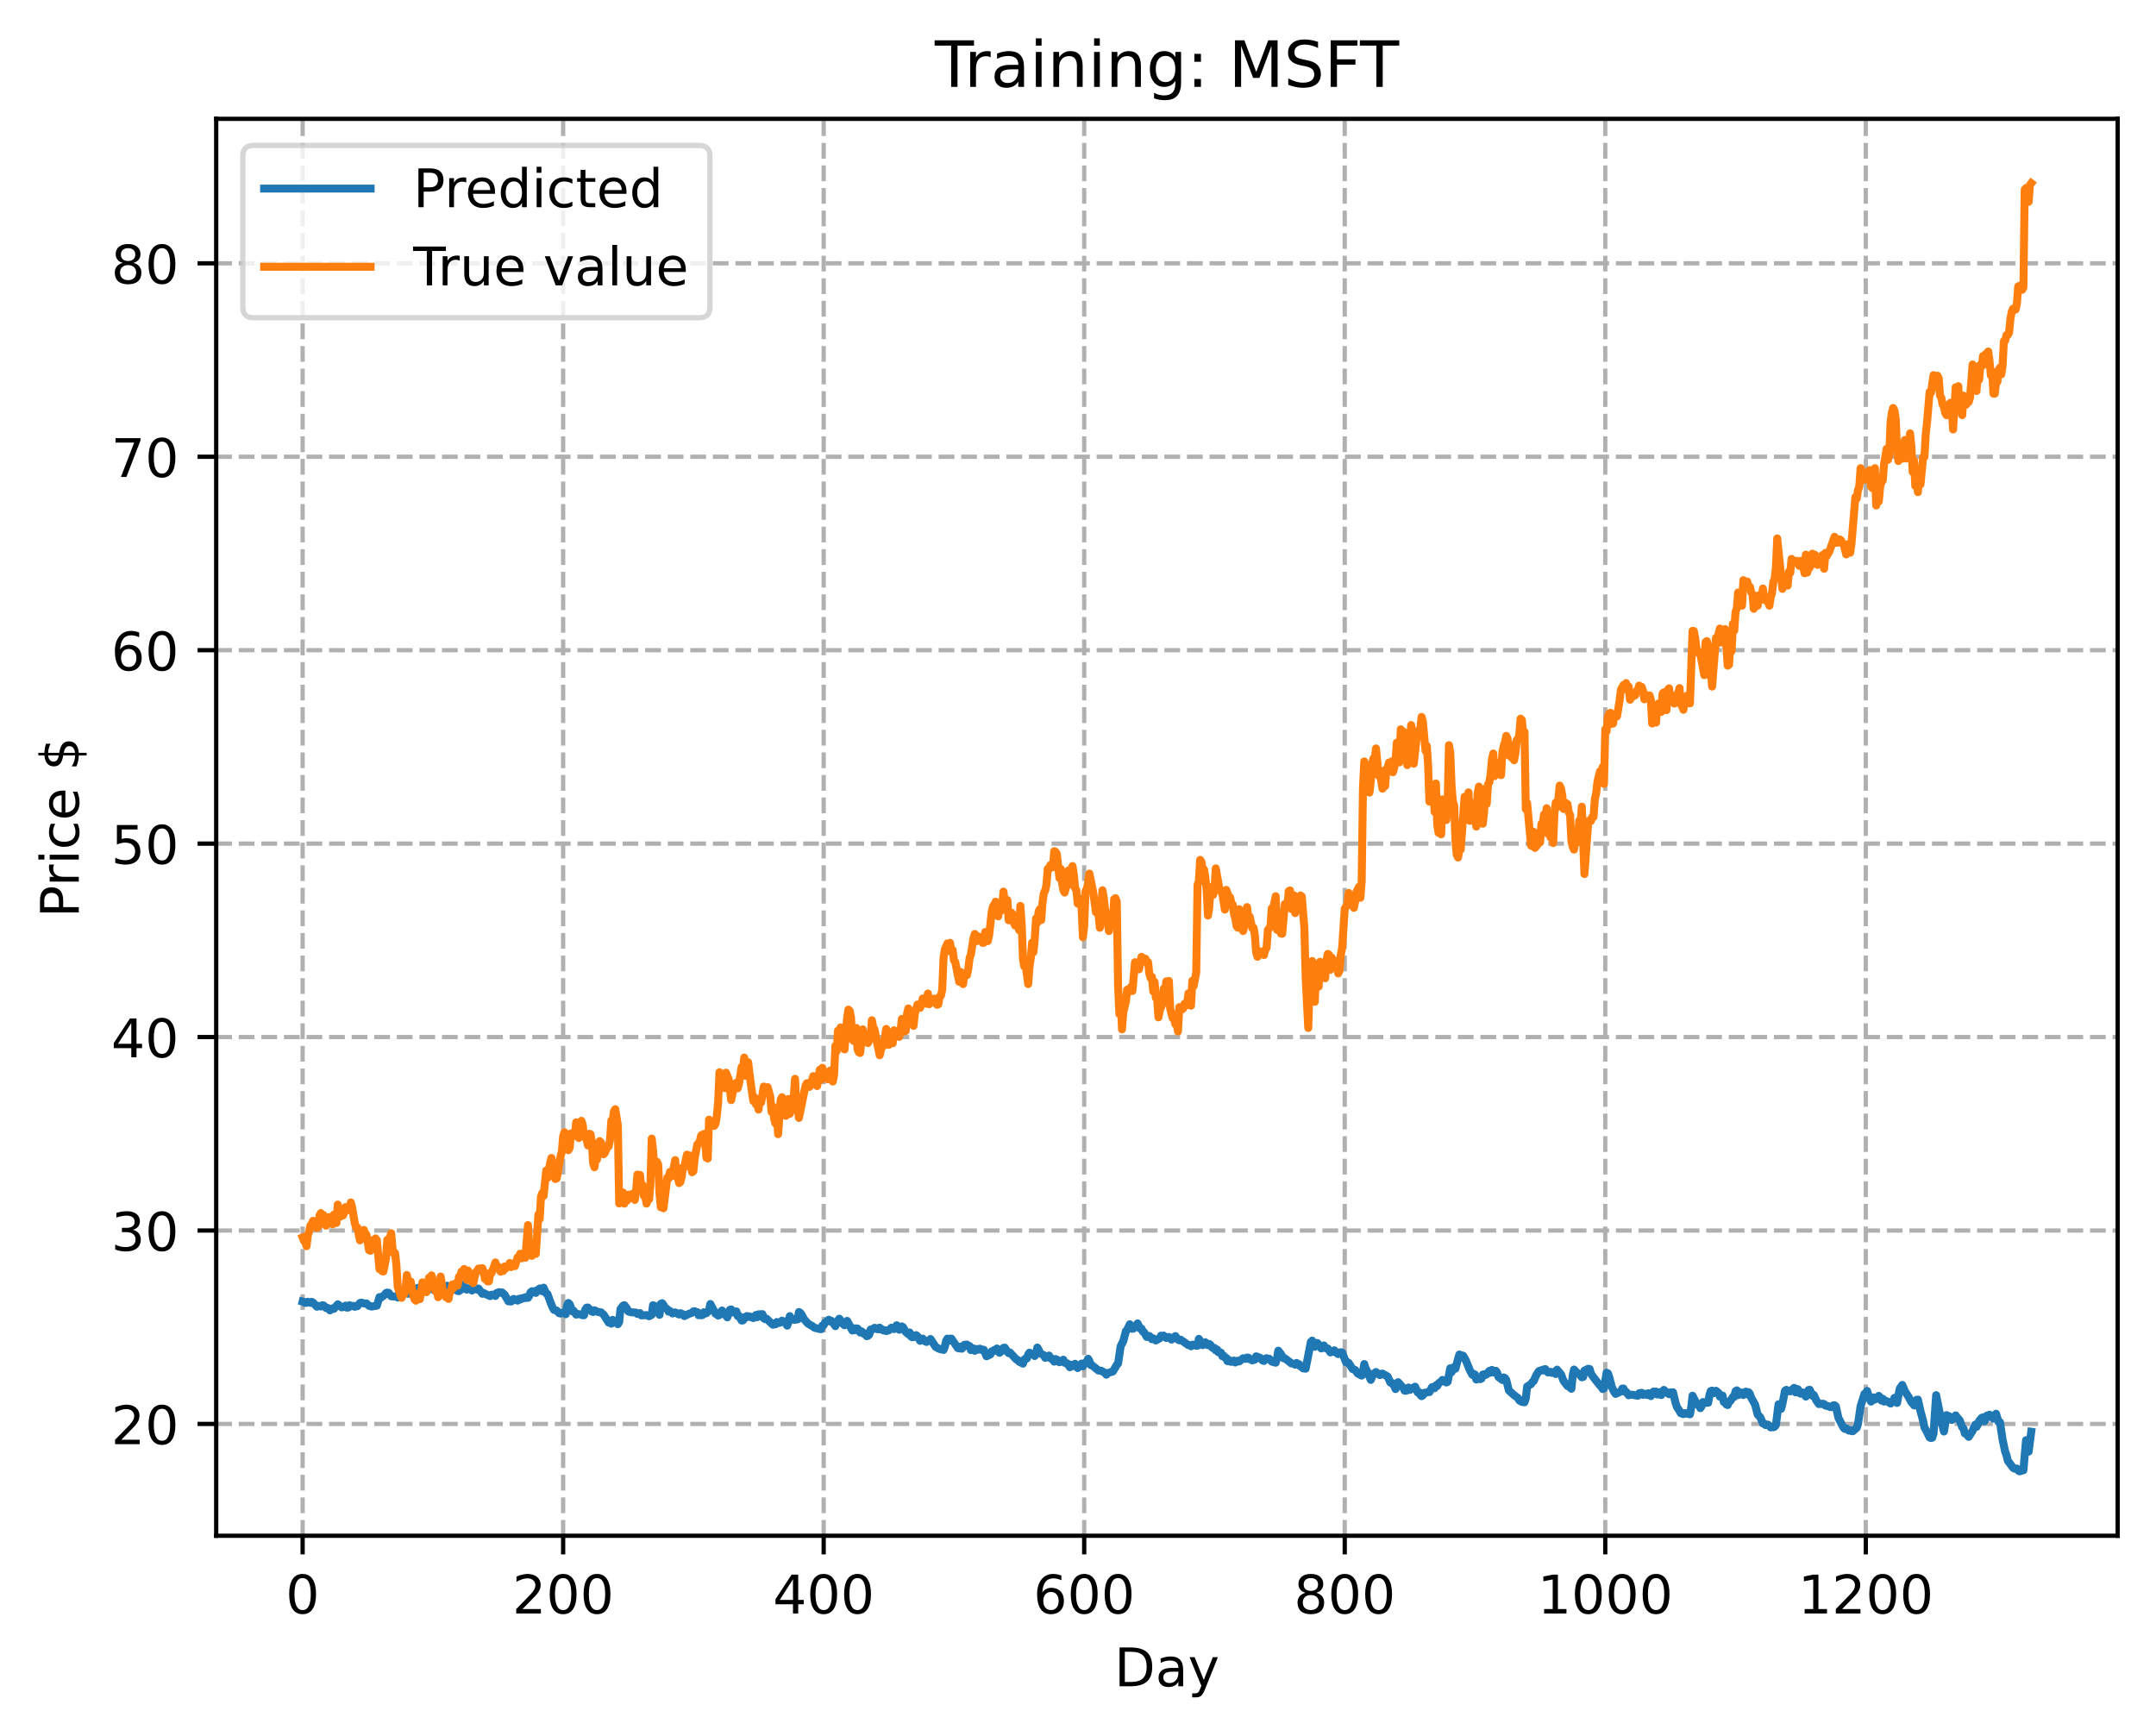 <?xml version="1.0" encoding="utf-8" standalone="no"?>
<!DOCTYPE svg PUBLIC "-//W3C//DTD SVG 1.1//EN"
  "http://www.w3.org/Graphics/SVG/1.1/DTD/svg11.dtd">
<!-- Created with matplotlib (https://matplotlib.org/) -->
<svg height="325.986pt" version="1.1" viewBox="0 0 404.923 325.986" width="404.923pt" xmlns="http://www.w3.org/2000/svg" xmlns:xlink="http://www.w3.org/1999/xlink">
 <defs>
  <style type="text/css">
*{stroke-linecap:butt;stroke-linejoin:round;}
  </style>
 </defs>
 <g id="figure_1">
  <g id="patch_1">
   <path d="M 0 325.986 
L 404.923 325.986 
L 404.923 0 
L 0 0 
z
" style="fill:#ffffff;"/>
  </g>
  <g id="axes_1">
   <g id="patch_2">
    <path d="M 40.603 288.43 
L 397.723 288.43 
L 397.723 22.318 
L 40.603 22.318 
z
" style="fill:#ffffff;"/>
   </g>
   <g id="matplotlib.axis_1">
    <g id="xtick_1">
     <g id="line2d_1">
      <path clip-path="url(#pc5d686216a)" d="M 56.836 288.43 
L 56.836 22.318 
" style="fill:none;stroke:#b0b0b0;stroke-dasharray:2.96,1.28;stroke-dashoffset:0;stroke-width:0.8;"/>
     </g>
     <g id="line2d_2">
      <defs>
       <path d="M 0 0 
L 0 3.5 
" id="m8267e8ba91" style="stroke:#000000;stroke-width:0.8;"/>
      </defs>
      <g>
       <use style="stroke:#000000;stroke-width:0.8;" x="56.836" xlink:href="#m8267e8ba91" y="288.43"/>
      </g>
     </g>
     <g id="text_1">
      <!-- 0 -->
      <defs>
       <path d="M 31.781 66.406 
Q 24.172 66.406 20.328 58.906 
Q 16.5 51.422 16.5 36.375 
Q 16.5 21.391 20.328 13.891 
Q 24.172 6.391 31.781 6.391 
Q 39.453 6.391 43.281 13.891 
Q 47.125 21.391 47.125 36.375 
Q 47.125 51.422 43.281 58.906 
Q 39.453 66.406 31.781 66.406 
z
M 31.781 74.219 
Q 44.047 74.219 50.516 64.516 
Q 56.984 54.828 56.984 36.375 
Q 56.984 17.969 50.516 8.266 
Q 44.047 -1.422 31.781 -1.422 
Q 19.531 -1.422 13.062 8.266 
Q 6.594 17.969 6.594 36.375 
Q 6.594 54.828 13.062 64.516 
Q 19.531 74.219 31.781 74.219 
z
" id="DejaVuSans-48"/>
      </defs>
      <g transform="translate(53.655 303.029)scale(0.1 -0.1)">
       <use xlink:href="#DejaVuSans-48"/>
      </g>
     </g>
    </g>
    <g id="xtick_2">
     <g id="line2d_3">
      <path clip-path="url(#pc5d686216a)" d="M 105.766 288.43 
L 105.766 22.318 
" style="fill:none;stroke:#b0b0b0;stroke-dasharray:2.96,1.28;stroke-dashoffset:0;stroke-width:0.8;"/>
     </g>
     <g id="line2d_4">
      <g>
       <use style="stroke:#000000;stroke-width:0.8;" x="105.766" xlink:href="#m8267e8ba91" y="288.43"/>
      </g>
     </g>
     <g id="text_2">
      <!-- 200 -->
      <defs>
       <path d="M 19.188 8.297 
L 53.609 8.297 
L 53.609 0 
L 7.328 0 
L 7.328 8.297 
Q 12.938 14.109 22.625 23.891 
Q 32.328 33.688 34.812 36.531 
Q 39.547 41.844 41.422 45.531 
Q 43.312 49.219 43.312 52.781 
Q 43.312 58.594 39.234 62.25 
Q 35.156 65.922 28.609 65.922 
Q 23.969 65.922 18.812 64.312 
Q 13.672 62.703 7.812 59.422 
L 7.812 69.391 
Q 13.766 71.781 18.938 73 
Q 24.125 74.219 28.422 74.219 
Q 39.75 74.219 46.484 68.547 
Q 53.219 62.891 53.219 53.422 
Q 53.219 48.922 51.531 44.891 
Q 49.859 40.875 45.406 35.406 
Q 44.188 33.984 37.641 27.219 
Q 31.109 20.453 19.188 8.297 
z
" id="DejaVuSans-50"/>
      </defs>
      <g transform="translate(96.223 303.029)scale(0.1 -0.1)">
       <use xlink:href="#DejaVuSans-50"/>
       <use x="63.623" xlink:href="#DejaVuSans-48"/>
       <use x="127.246" xlink:href="#DejaVuSans-48"/>
      </g>
     </g>
    </g>
    <g id="xtick_3">
     <g id="line2d_5">
      <path clip-path="url(#pc5d686216a)" d="M 154.697 288.43 
L 154.697 22.318 
" style="fill:none;stroke:#b0b0b0;stroke-dasharray:2.96,1.28;stroke-dashoffset:0;stroke-width:0.8;"/>
     </g>
     <g id="line2d_6">
      <g>
       <use style="stroke:#000000;stroke-width:0.8;" x="154.697" xlink:href="#m8267e8ba91" y="288.43"/>
      </g>
     </g>
     <g id="text_3">
      <!-- 400 -->
      <defs>
       <path d="M 37.797 64.312 
L 12.891 25.391 
L 37.797 25.391 
z
M 35.203 72.906 
L 47.609 72.906 
L 47.609 25.391 
L 58.016 25.391 
L 58.016 17.188 
L 47.609 17.188 
L 47.609 0 
L 37.797 0 
L 37.797 17.188 
L 4.891 17.188 
L 4.891 26.703 
z
" id="DejaVuSans-52"/>
      </defs>
      <g transform="translate(145.153 303.029)scale(0.1 -0.1)">
       <use xlink:href="#DejaVuSans-52"/>
       <use x="63.623" xlink:href="#DejaVuSans-48"/>
       <use x="127.246" xlink:href="#DejaVuSans-48"/>
      </g>
     </g>
    </g>
    <g id="xtick_4">
     <g id="line2d_7">
      <path clip-path="url(#pc5d686216a)" d="M 203.628 288.43 
L 203.628 22.318 
" style="fill:none;stroke:#b0b0b0;stroke-dasharray:2.96,1.28;stroke-dashoffset:0;stroke-width:0.8;"/>
     </g>
     <g id="line2d_8">
      <g>
       <use style="stroke:#000000;stroke-width:0.8;" x="203.628" xlink:href="#m8267e8ba91" y="288.43"/>
      </g>
     </g>
     <g id="text_4">
      <!-- 600 -->
      <defs>
       <path d="M 33.016 40.375 
Q 26.375 40.375 22.484 35.828 
Q 18.609 31.297 18.609 23.391 
Q 18.609 15.531 22.484 10.953 
Q 26.375 6.391 33.016 6.391 
Q 39.656 6.391 43.531 10.953 
Q 47.406 15.531 47.406 23.391 
Q 47.406 31.297 43.531 35.828 
Q 39.656 40.375 33.016 40.375 
z
M 52.594 71.297 
L 52.594 62.312 
Q 48.875 64.062 45.094 64.984 
Q 41.312 65.922 37.594 65.922 
Q 27.828 65.922 22.672 59.328 
Q 17.531 52.734 16.797 39.406 
Q 19.672 43.656 24.016 45.922 
Q 28.375 48.188 33.594 48.188 
Q 44.578 48.188 50.953 41.516 
Q 57.328 34.859 57.328 23.391 
Q 57.328 12.156 50.688 5.359 
Q 44.047 -1.422 33.016 -1.422 
Q 20.359 -1.422 13.672 8.266 
Q 6.984 17.969 6.984 36.375 
Q 6.984 53.656 15.188 63.938 
Q 23.391 74.219 37.203 74.219 
Q 40.922 74.219 44.703 73.484 
Q 48.484 72.75 52.594 71.297 
z
" id="DejaVuSans-54"/>
      </defs>
      <g transform="translate(194.084 303.029)scale(0.1 -0.1)">
       <use xlink:href="#DejaVuSans-54"/>
       <use x="63.623" xlink:href="#DejaVuSans-48"/>
       <use x="127.246" xlink:href="#DejaVuSans-48"/>
      </g>
     </g>
    </g>
    <g id="xtick_5">
     <g id="line2d_9">
      <path clip-path="url(#pc5d686216a)" d="M 252.558 288.43 
L 252.558 22.318 
" style="fill:none;stroke:#b0b0b0;stroke-dasharray:2.96,1.28;stroke-dashoffset:0;stroke-width:0.8;"/>
     </g>
     <g id="line2d_10">
      <g>
       <use style="stroke:#000000;stroke-width:0.8;" x="252.558" xlink:href="#m8267e8ba91" y="288.43"/>
      </g>
     </g>
     <g id="text_5">
      <!-- 800 -->
      <defs>
       <path d="M 31.781 34.625 
Q 24.75 34.625 20.719 30.859 
Q 16.703 27.094 16.703 20.516 
Q 16.703 13.922 20.719 10.156 
Q 24.75 6.391 31.781 6.391 
Q 38.812 6.391 42.859 10.172 
Q 46.922 13.969 46.922 20.516 
Q 46.922 27.094 42.891 30.859 
Q 38.875 34.625 31.781 34.625 
z
M 21.922 38.812 
Q 15.578 40.375 12.031 44.719 
Q 8.5 49.078 8.5 55.328 
Q 8.5 64.062 14.719 69.141 
Q 20.953 74.219 31.781 74.219 
Q 42.672 74.219 48.875 69.141 
Q 55.078 64.062 55.078 55.328 
Q 55.078 49.078 51.531 44.719 
Q 48 40.375 41.703 38.812 
Q 48.828 37.156 52.797 32.312 
Q 56.781 27.484 56.781 20.516 
Q 56.781 9.906 50.312 4.234 
Q 43.844 -1.422 31.781 -1.422 
Q 19.734 -1.422 13.25 4.234 
Q 6.781 9.906 6.781 20.516 
Q 6.781 27.484 10.781 32.312 
Q 14.797 37.156 21.922 38.812 
z
M 18.312 54.391 
Q 18.312 48.734 21.844 45.562 
Q 25.391 42.391 31.781 42.391 
Q 38.141 42.391 41.719 45.562 
Q 45.312 48.734 45.312 54.391 
Q 45.312 60.062 41.719 63.234 
Q 38.141 66.406 31.781 66.406 
Q 25.391 66.406 21.844 63.234 
Q 18.312 60.062 18.312 54.391 
z
" id="DejaVuSans-56"/>
      </defs>
      <g transform="translate(243.015 303.029)scale(0.1 -0.1)">
       <use xlink:href="#DejaVuSans-56"/>
       <use x="63.623" xlink:href="#DejaVuSans-48"/>
       <use x="127.246" xlink:href="#DejaVuSans-48"/>
      </g>
     </g>
    </g>
    <g id="xtick_6">
     <g id="line2d_11">
      <path clip-path="url(#pc5d686216a)" d="M 301.489 288.43 
L 301.489 22.318 
" style="fill:none;stroke:#b0b0b0;stroke-dasharray:2.96,1.28;stroke-dashoffset:0;stroke-width:0.8;"/>
     </g>
     <g id="line2d_12">
      <g>
       <use style="stroke:#000000;stroke-width:0.8;" x="301.489" xlink:href="#m8267e8ba91" y="288.43"/>
      </g>
     </g>
     <g id="text_6">
      <!-- 1000 -->
      <defs>
       <path d="M 12.406 8.297 
L 28.516 8.297 
L 28.516 63.922 
L 10.984 60.406 
L 10.984 69.391 
L 28.422 72.906 
L 38.281 72.906 
L 38.281 8.297 
L 54.391 8.297 
L 54.391 0 
L 12.406 0 
z
" id="DejaVuSans-49"/>
      </defs>
      <g transform="translate(288.764 303.029)scale(0.1 -0.1)">
       <use xlink:href="#DejaVuSans-49"/>
       <use x="63.623" xlink:href="#DejaVuSans-48"/>
       <use x="127.246" xlink:href="#DejaVuSans-48"/>
       <use x="190.869" xlink:href="#DejaVuSans-48"/>
      </g>
     </g>
    </g>
    <g id="xtick_7">
     <g id="line2d_13">
      <path clip-path="url(#pc5d686216a)" d="M 350.419 288.43 
L 350.419 22.318 
" style="fill:none;stroke:#b0b0b0;stroke-dasharray:2.96,1.28;stroke-dashoffset:0;stroke-width:0.8;"/>
     </g>
     <g id="line2d_14">
      <g>
       <use style="stroke:#000000;stroke-width:0.8;" x="350.419" xlink:href="#m8267e8ba91" y="288.43"/>
      </g>
     </g>
     <g id="text_7">
      <!-- 1200 -->
      <g transform="translate(337.694 303.029)scale(0.1 -0.1)">
       <use xlink:href="#DejaVuSans-49"/>
       <use x="63.623" xlink:href="#DejaVuSans-50"/>
       <use x="127.246" xlink:href="#DejaVuSans-48"/>
       <use x="190.869" xlink:href="#DejaVuSans-48"/>
      </g>
     </g>
    </g>
    <g id="text_8">
     <!-- Day -->
     <defs>
      <path d="M 19.672 64.797 
L 19.672 8.109 
L 31.594 8.109 
Q 46.688 8.109 53.688 14.938 
Q 60.688 21.781 60.688 36.531 
Q 60.688 51.172 53.688 57.984 
Q 46.688 64.797 31.594 64.797 
z
M 9.812 72.906 
L 30.078 72.906 
Q 51.266 72.906 61.172 64.094 
Q 71.094 55.281 71.094 36.531 
Q 71.094 17.672 61.125 8.828 
Q 51.172 0 30.078 0 
L 9.812 0 
z
" id="DejaVuSans-68"/>
      <path d="M 34.281 27.484 
Q 23.391 27.484 19.188 25 
Q 14.984 22.516 14.984 16.5 
Q 14.984 11.719 18.141 8.906 
Q 21.297 6.109 26.703 6.109 
Q 34.188 6.109 38.703 11.406 
Q 43.219 16.703 43.219 25.484 
L 43.219 27.484 
z
M 52.203 31.203 
L 52.203 0 
L 43.219 0 
L 43.219 8.297 
Q 40.141 3.328 35.547 0.953 
Q 30.953 -1.422 24.312 -1.422 
Q 15.922 -1.422 10.953 3.297 
Q 6 8.016 6 15.922 
Q 6 25.141 12.172 29.828 
Q 18.359 34.516 30.609 34.516 
L 43.219 34.516 
L 43.219 35.406 
Q 43.219 41.609 39.141 45 
Q 35.062 48.391 27.688 48.391 
Q 23 48.391 18.547 47.266 
Q 14.109 46.141 10.016 43.891 
L 10.016 52.203 
Q 14.938 54.109 19.578 55.047 
Q 24.219 56 28.609 56 
Q 40.484 56 46.344 49.844 
Q 52.203 43.703 52.203 31.203 
z
" id="DejaVuSans-97"/>
      <path d="M 32.172 -5.078 
Q 28.375 -14.844 24.75 -17.812 
Q 21.141 -20.797 15.094 -20.797 
L 7.906 -20.797 
L 7.906 -13.281 
L 13.188 -13.281 
Q 16.891 -13.281 18.938 -11.516 
Q 21 -9.766 23.484 -3.219 
L 25.094 0.875 
L 2.984 54.688 
L 12.5 54.688 
L 29.594 11.922 
L 46.688 54.688 
L 56.203 54.688 
z
" id="DejaVuSans-121"/>
     </defs>
     <g transform="translate(209.29 316.707)scale(0.1 -0.1)">
      <use xlink:href="#DejaVuSans-68"/>
      <use x="77.002" xlink:href="#DejaVuSans-97"/>
      <use x="138.281" xlink:href="#DejaVuSans-121"/>
     </g>
    </g>
   </g>
   <g id="matplotlib.axis_2">
    <g id="ytick_1">
     <g id="line2d_15">
      <path clip-path="url(#pc5d686216a)" d="M 40.603 267.434 
L 397.723 267.434 
" style="fill:none;stroke:#b0b0b0;stroke-dasharray:2.96,1.28;stroke-dashoffset:0;stroke-width:0.8;"/>
     </g>
     <g id="line2d_16">
      <defs>
       <path d="M 0 0 
L -3.5 0 
" id="md89e8ea137" style="stroke:#000000;stroke-width:0.8;"/>
      </defs>
      <g>
       <use style="stroke:#000000;stroke-width:0.8;" x="40.603" xlink:href="#md89e8ea137" y="267.434"/>
      </g>
     </g>
     <g id="text_9">
      <!-- 20 -->
      <g transform="translate(20.878 271.233)scale(0.1 -0.1)">
       <use xlink:href="#DejaVuSans-50"/>
       <use x="63.623" xlink:href="#DejaVuSans-48"/>
      </g>
     </g>
    </g>
    <g id="ytick_2">
     <g id="line2d_17">
      <path clip-path="url(#pc5d686216a)" d="M 40.603 231.104 
L 397.723 231.104 
" style="fill:none;stroke:#b0b0b0;stroke-dasharray:2.96,1.28;stroke-dashoffset:0;stroke-width:0.8;"/>
     </g>
     <g id="line2d_18">
      <g>
       <use style="stroke:#000000;stroke-width:0.8;" x="40.603" xlink:href="#md89e8ea137" y="231.104"/>
      </g>
     </g>
     <g id="text_10">
      <!-- 30 -->
      <defs>
       <path d="M 40.578 39.312 
Q 47.656 37.797 51.625 33 
Q 55.609 28.219 55.609 21.188 
Q 55.609 10.406 48.188 4.484 
Q 40.766 -1.422 27.094 -1.422 
Q 22.516 -1.422 17.656 -0.516 
Q 12.797 0.391 7.625 2.203 
L 7.625 11.719 
Q 11.719 9.328 16.594 8.109 
Q 21.484 6.891 26.812 6.891 
Q 36.078 6.891 40.938 10.547 
Q 45.797 14.203 45.797 21.188 
Q 45.797 27.641 41.281 31.266 
Q 36.766 34.906 28.719 34.906 
L 20.219 34.906 
L 20.219 43.016 
L 29.109 43.016 
Q 36.375 43.016 40.234 45.922 
Q 44.094 48.828 44.094 54.297 
Q 44.094 59.906 40.109 62.906 
Q 36.141 65.922 28.719 65.922 
Q 24.656 65.922 20.016 65.031 
Q 15.375 64.156 9.812 62.312 
L 9.812 71.094 
Q 15.438 72.656 20.344 73.438 
Q 25.25 74.219 29.594 74.219 
Q 40.828 74.219 47.359 69.109 
Q 53.906 64.016 53.906 55.328 
Q 53.906 49.266 50.438 45.094 
Q 46.969 40.922 40.578 39.312 
z
" id="DejaVuSans-51"/>
      </defs>
      <g transform="translate(20.878 234.903)scale(0.1 -0.1)">
       <use xlink:href="#DejaVuSans-51"/>
       <use x="63.623" xlink:href="#DejaVuSans-48"/>
      </g>
     </g>
    </g>
    <g id="ytick_3">
     <g id="line2d_19">
      <path clip-path="url(#pc5d686216a)" d="M 40.603 194.774 
L 397.723 194.774 
" style="fill:none;stroke:#b0b0b0;stroke-dasharray:2.96,1.28;stroke-dashoffset:0;stroke-width:0.8;"/>
     </g>
     <g id="line2d_20">
      <g>
       <use style="stroke:#000000;stroke-width:0.8;" x="40.603" xlink:href="#md89e8ea137" y="194.774"/>
      </g>
     </g>
     <g id="text_11">
      <!-- 40 -->
      <g transform="translate(20.878 198.573)scale(0.1 -0.1)">
       <use xlink:href="#DejaVuSans-52"/>
       <use x="63.623" xlink:href="#DejaVuSans-48"/>
      </g>
     </g>
    </g>
    <g id="ytick_4">
     <g id="line2d_21">
      <path clip-path="url(#pc5d686216a)" d="M 40.603 158.444 
L 397.723 158.444 
" style="fill:none;stroke:#b0b0b0;stroke-dasharray:2.96,1.28;stroke-dashoffset:0;stroke-width:0.8;"/>
     </g>
     <g id="line2d_22">
      <g>
       <use style="stroke:#000000;stroke-width:0.8;" x="40.603" xlink:href="#md89e8ea137" y="158.444"/>
      </g>
     </g>
     <g id="text_12">
      <!-- 50 -->
      <defs>
       <path d="M 10.797 72.906 
L 49.516 72.906 
L 49.516 64.594 
L 19.828 64.594 
L 19.828 46.734 
Q 21.969 47.469 24.109 47.828 
Q 26.266 48.188 28.422 48.188 
Q 40.625 48.188 47.75 41.5 
Q 54.891 34.812 54.891 23.391 
Q 54.891 11.625 47.562 5.094 
Q 40.234 -1.422 26.906 -1.422 
Q 22.312 -1.422 17.547 -0.641 
Q 12.797 0.141 7.719 1.703 
L 7.719 11.625 
Q 12.109 9.234 16.797 8.062 
Q 21.484 6.891 26.703 6.891 
Q 35.156 6.891 40.078 11.328 
Q 45.016 15.766 45.016 23.391 
Q 45.016 31 40.078 35.438 
Q 35.156 39.891 26.703 39.891 
Q 22.75 39.891 18.812 39.016 
Q 14.891 38.141 10.797 36.281 
z
" id="DejaVuSans-53"/>
      </defs>
      <g transform="translate(20.878 162.243)scale(0.1 -0.1)">
       <use xlink:href="#DejaVuSans-53"/>
       <use x="63.623" xlink:href="#DejaVuSans-48"/>
      </g>
     </g>
    </g>
    <g id="ytick_5">
     <g id="line2d_23">
      <path clip-path="url(#pc5d686216a)" d="M 40.603 122.114 
L 397.723 122.114 
" style="fill:none;stroke:#b0b0b0;stroke-dasharray:2.96,1.28;stroke-dashoffset:0;stroke-width:0.8;"/>
     </g>
     <g id="line2d_24">
      <g>
       <use style="stroke:#000000;stroke-width:0.8;" x="40.603" xlink:href="#md89e8ea137" y="122.114"/>
      </g>
     </g>
     <g id="text_13">
      <!-- 60 -->
      <g transform="translate(20.878 125.914)scale(0.1 -0.1)">
       <use xlink:href="#DejaVuSans-54"/>
       <use x="63.623" xlink:href="#DejaVuSans-48"/>
      </g>
     </g>
    </g>
    <g id="ytick_6">
     <g id="line2d_25">
      <path clip-path="url(#pc5d686216a)" d="M 40.603 85.784 
L 397.723 85.784 
" style="fill:none;stroke:#b0b0b0;stroke-dasharray:2.96,1.28;stroke-dashoffset:0;stroke-width:0.8;"/>
     </g>
     <g id="line2d_26">
      <g>
       <use style="stroke:#000000;stroke-width:0.8;" x="40.603" xlink:href="#md89e8ea137" y="85.784"/>
      </g>
     </g>
     <g id="text_14">
      <!-- 70 -->
      <defs>
       <path d="M 8.203 72.906 
L 55.078 72.906 
L 55.078 68.703 
L 28.609 0 
L 18.312 0 
L 43.219 64.594 
L 8.203 64.594 
z
" id="DejaVuSans-55"/>
      </defs>
      <g transform="translate(20.878 89.584)scale(0.1 -0.1)">
       <use xlink:href="#DejaVuSans-55"/>
       <use x="63.623" xlink:href="#DejaVuSans-48"/>
      </g>
     </g>
    </g>
    <g id="ytick_7">
     <g id="line2d_27">
      <path clip-path="url(#pc5d686216a)" d="M 40.603 49.455 
L 397.723 49.455 
" style="fill:none;stroke:#b0b0b0;stroke-dasharray:2.96,1.28;stroke-dashoffset:0;stroke-width:0.8;"/>
     </g>
     <g id="line2d_28">
      <g>
       <use style="stroke:#000000;stroke-width:0.8;" x="40.603" xlink:href="#md89e8ea137" y="49.455"/>
      </g>
     </g>
     <g id="text_15">
      <!-- 80 -->
      <g transform="translate(20.878 53.254)scale(0.1 -0.1)">
       <use xlink:href="#DejaVuSans-56"/>
       <use x="63.623" xlink:href="#DejaVuSans-48"/>
      </g>
     </g>
    </g>
    <g id="text_16">
     <!-- Price $ -->
     <defs>
      <path d="M 19.672 64.797 
L 19.672 37.406 
L 32.078 37.406 
Q 38.969 37.406 42.719 40.969 
Q 46.484 44.531 46.484 51.125 
Q 46.484 57.672 42.719 61.234 
Q 38.969 64.797 32.078 64.797 
z
M 9.812 72.906 
L 32.078 72.906 
Q 44.344 72.906 50.609 67.359 
Q 56.891 61.812 56.891 51.125 
Q 56.891 40.328 50.609 34.812 
Q 44.344 29.297 32.078 29.297 
L 19.672 29.297 
L 19.672 0 
L 9.812 0 
z
" id="DejaVuSans-80"/>
      <path d="M 41.109 46.297 
Q 39.594 47.172 37.812 47.578 
Q 36.031 48 33.891 48 
Q 26.266 48 22.188 43.047 
Q 18.109 38.094 18.109 28.812 
L 18.109 0 
L 9.078 0 
L 9.078 54.688 
L 18.109 54.688 
L 18.109 46.188 
Q 20.953 51.172 25.484 53.578 
Q 30.031 56 36.531 56 
Q 37.453 56 38.578 55.875 
Q 39.703 55.766 41.062 55.516 
z
" id="DejaVuSans-114"/>
      <path d="M 9.422 54.688 
L 18.406 54.688 
L 18.406 0 
L 9.422 0 
z
M 9.422 75.984 
L 18.406 75.984 
L 18.406 64.594 
L 9.422 64.594 
z
" id="DejaVuSans-105"/>
      <path d="M 48.781 52.594 
L 48.781 44.188 
Q 44.969 46.297 41.141 47.344 
Q 37.312 48.391 33.406 48.391 
Q 24.656 48.391 19.812 42.844 
Q 14.984 37.312 14.984 27.297 
Q 14.984 17.281 19.812 11.734 
Q 24.656 6.203 33.406 6.203 
Q 37.312 6.203 41.141 7.25 
Q 44.969 8.297 48.781 10.406 
L 48.781 2.094 
Q 45.016 0.344 40.984 -0.531 
Q 36.969 -1.422 32.422 -1.422 
Q 20.062 -1.422 12.781 6.344 
Q 5.516 14.109 5.516 27.297 
Q 5.516 40.672 12.859 48.328 
Q 20.219 56 33.016 56 
Q 37.156 56 41.109 55.141 
Q 45.062 54.297 48.781 52.594 
z
" id="DejaVuSans-99"/>
      <path d="M 56.203 29.594 
L 56.203 25.203 
L 14.891 25.203 
Q 15.484 15.922 20.484 11.062 
Q 25.484 6.203 34.422 6.203 
Q 39.594 6.203 44.453 7.469 
Q 49.312 8.734 54.109 11.281 
L 54.109 2.781 
Q 49.266 0.734 44.188 -0.344 
Q 39.109 -1.422 33.891 -1.422 
Q 20.797 -1.422 13.156 6.188 
Q 5.516 13.812 5.516 26.812 
Q 5.516 40.234 12.766 48.109 
Q 20.016 56 32.328 56 
Q 43.359 56 49.781 48.891 
Q 56.203 41.797 56.203 29.594 
z
M 47.219 32.234 
Q 47.125 39.594 43.094 43.984 
Q 39.062 48.391 32.422 48.391 
Q 24.906 48.391 20.391 44.141 
Q 15.875 39.891 15.188 32.172 
z
" id="DejaVuSans-101"/>
      <path id="DejaVuSans-32"/>
      <path d="M 33.797 -14.703 
L 28.906 -14.703 
L 28.859 0 
Q 23.734 0.094 18.609 1.188 
Q 13.484 2.297 8.297 4.5 
L 8.297 13.281 
Q 13.281 10.156 18.375 8.562 
Q 23.484 6.984 28.906 6.938 
L 28.906 29.203 
Q 18.109 30.953 13.203 35.156 
Q 8.297 39.359 8.297 46.688 
Q 8.297 54.641 13.625 59.219 
Q 18.953 63.812 28.906 64.5 
L 28.906 75.984 
L 33.797 75.984 
L 33.797 64.656 
Q 38.328 64.453 42.578 63.688 
Q 46.828 62.938 50.875 61.625 
L 50.875 53.078 
Q 46.828 55.125 42.547 56.25 
Q 38.281 57.375 33.797 57.562 
L 33.797 36.719 
Q 44.875 35.016 50.094 30.609 
Q 55.328 26.219 55.328 18.609 
Q 55.328 10.359 49.781 5.594 
Q 44.234 0.828 33.797 0.094 
z
M 28.906 37.594 
L 28.906 57.625 
Q 23.25 56.984 20.266 54.391 
Q 17.281 51.812 17.281 47.516 
Q 17.281 43.312 20.031 40.969 
Q 22.797 38.625 28.906 37.594 
z
M 33.797 28.219 
L 33.797 7.078 
Q 39.984 7.906 43.141 10.594 
Q 46.297 13.281 46.297 17.672 
Q 46.297 21.969 43.281 24.5 
Q 40.281 27.047 33.797 28.219 
z
" id="DejaVuSans-36"/>
     </defs>
     <g transform="translate(14.798 172.342)rotate(-90)scale(0.1 -0.1)">
      <use xlink:href="#DejaVuSans-80"/>
      <use x="58.553" xlink:href="#DejaVuSans-114"/>
      <use x="99.666" xlink:href="#DejaVuSans-105"/>
      <use x="127.449" xlink:href="#DejaVuSans-99"/>
      <use x="182.43" xlink:href="#DejaVuSans-101"/>
      <use x="243.953" xlink:href="#DejaVuSans-32"/>
      <use x="275.74" xlink:href="#DejaVuSans-36"/>
     </g>
    </g>
   </g>
   <g id="line2d_29">
    <path clip-path="url(#pc5d686216a)" d="M 56.836 244.438 
L 57.081 244.496 
L 57.325 244.705 
L 57.57 244.681 
L 57.814 244.488 
L 58.304 244.694 
L 58.548 244.508 
L 58.793 244.64 
L 59.527 245.421 
L 59.772 245.254 
L 60.261 245.379 
L 60.506 245.159 
L 60.75 245.167 
L 61.24 245.659 
L 61.484 245.619 
L 61.974 246.102 
L 62.463 245.721 
L 62.708 245.818 
L 63.441 244.967 
L 64.175 245.542 
L 64.665 245.439 
L 64.909 245.215 
L 65.154 245.592 
L 65.399 245.576 
L 65.643 245.132 
L 65.888 245.349 
L 66.377 245.255 
L 66.622 245.423 
L 67.111 245.319 
L 67.601 244.716 
L 67.845 244.65 
L 68.579 244.843 
L 68.824 244.798 
L 69.313 245.249 
L 69.802 245.385 
L 70.781 245.219 
L 71.27 243.613 
L 71.515 243.73 
L 72.249 243.198 
L 72.494 242.847 
L 72.738 242.766 
L 72.983 242.803 
L 73.472 243.458 
L 74.451 243.518 
L 74.696 243.692 
L 74.94 242.879 
L 75.429 243.088 
L 75.674 242.491 
L 75.919 242.545 
L 76.163 242.782 
L 76.408 242.533 
L 76.653 242.983 
L 76.897 242.631 
L 77.387 242.833 
L 77.631 242.794 
L 77.876 242.385 
L 78.121 242.408 
L 78.365 241.955 
L 78.855 241.77 
L 79.344 241.616 
L 79.833 242.11 
L 80.812 241.784 
L 81.301 242.216 
L 81.546 242.065 
L 81.79 242.501 
L 82.035 242.652 
L 82.28 242.436 
L 82.524 242.391 
L 83.014 242.01 
L 83.258 241.908 
L 83.503 242.018 
L 83.748 241.864 
L 83.992 241.481 
L 84.237 241.983 
L 84.482 241.875 
L 85.216 242.258 
L 85.705 242.133 
L 85.95 242.459 
L 86.194 242.486 
L 86.439 242.313 
L 86.684 241.408 
L 86.928 241.277 
L 87.173 241.556 
L 87.417 242.107 
L 87.662 242.2 
L 88.151 241.95 
L 88.396 242.081 
L 88.641 242.372 
L 88.885 241.837 
L 89.375 241.945 
L 89.619 242.209 
L 89.864 242.012 
L 90.598 242.991 
L 90.843 242.838 
L 91.332 243.105 
L 92.066 243.43 
L 92.311 243.172 
L 92.8 243.15 
L 93.044 243.391 
L 93.289 242.851 
L 93.778 242.68 
L 94.023 242.816 
L 94.268 242.729 
L 94.757 243.133 
L 95.491 244.404 
L 95.98 244.437 
L 96.225 244.295 
L 96.47 243.958 
L 96.959 244.164 
L 97.204 244.269 
L 97.448 243.945 
L 97.693 244.078 
L 97.938 243.837 
L 98.182 243.886 
L 98.427 243.714 
L 98.672 243.792 
L 98.916 243.562 
L 99.161 243.746 
L 99.405 243.37 
L 99.65 242.721 
L 99.895 242.514 
L 100.384 242.513 
L 100.629 242.824 
L 100.873 242.312 
L 101.118 242.318 
L 101.363 241.987 
L 101.607 242.402 
L 101.852 242.51 
L 102.097 241.846 
L 102.586 242.94 
L 102.831 243.039 
L 103.32 244.411 
L 103.809 245.62 
L 104.054 246.017 
L 104.543 246.137 
L 105.032 246.641 
L 105.277 246.701 
L 105.522 246.571 
L 106.011 246.622 
L 106.256 246.826 
L 106.5 245.2 
L 106.745 244.713 
L 106.99 244.953 
L 107.479 246.275 
L 107.724 246.168 
L 108.213 246.901 
L 108.458 246.772 
L 108.947 246.851 
L 109.436 247.023 
L 109.681 247.017 
L 109.926 245.939 
L 110.17 245.592 
L 110.415 245.572 
L 111.149 246.32 
L 111.393 246.404 
L 111.638 246.083 
L 112.372 246.436 
L 112.861 246.467 
L 113.351 246.888 
L 114.329 248.403 
L 114.574 248.431 
L 114.819 248.599 
L 115.063 247.894 
L 115.308 248.017 
L 115.553 248.285 
L 115.797 248.342 
L 116.042 248.694 
L 116.287 248.297 
L 116.531 245.861 
L 117.02 245.225 
L 117.265 245.138 
L 117.754 245.758 
L 117.999 246.3 
L 118.488 246.454 
L 119.467 246.528 
L 119.712 246.771 
L 120.201 246.627 
L 120.446 247.043 
L 121.424 246.992 
L 121.914 247.212 
L 122.403 246.935 
L 122.648 245.138 
L 122.892 245.224 
L 123.137 245.815 
L 123.381 245.934 
L 123.871 246.938 
L 124.115 244.873 
L 124.36 244.76 
L 124.605 245.047 
L 124.849 245.545 
L 125.339 245.905 
L 125.583 246.354 
L 125.828 246.217 
L 126.317 246.686 
L 126.807 246.487 
L 127.541 246.877 
L 127.785 246.638 
L 128.275 246.839 
L 128.519 247.176 
L 129.498 246.705 
L 129.987 246.552 
L 130.232 246.287 
L 130.476 246.269 
L 130.721 246.437 
L 130.966 246.438 
L 131.21 247.013 
L 131.455 246.938 
L 131.7 247.034 
L 131.944 246.972 
L 132.189 246.459 
L 132.434 246.705 
L 132.678 246.63 
L 133.168 246.108 
L 133.412 244.908 
L 134.391 246.745 
L 134.636 246.77 
L 134.88 247.086 
L 135.125 246.967 
L 135.369 246.399 
L 135.614 246.135 
L 136.593 247.414 
L 137.082 245.997 
L 137.327 245.929 
L 137.571 246.497 
L 137.816 246.27 
L 138.061 246.488 
L 138.305 246.303 
L 138.55 247.171 
L 138.795 247.103 
L 139.284 248.015 
L 139.529 247.995 
L 139.773 247.406 
L 140.018 247.506 
L 140.263 247.181 
L 140.752 247.247 
L 140.996 247.403 
L 141.241 247.328 
L 141.486 247.545 
L 141.73 247.428 
L 141.975 246.972 
L 142.22 247.39 
L 142.464 246.854 
L 143.198 246.813 
L 143.443 247.58 
L 143.688 247.753 
L 143.932 247.646 
L 145.156 248.799 
L 145.4 248.609 
L 145.645 248.719 
L 145.89 248.294 
L 146.379 248.452 
L 146.624 248.354 
L 146.868 248.041 
L 147.113 248.281 
L 147.357 248.173 
L 147.847 248.974 
L 148.091 248.277 
L 148.336 247.186 
L 148.581 247.811 
L 149.315 247.889 
L 149.559 247.634 
L 149.804 247.8 
L 150.049 246.415 
L 150.293 246.555 
L 150.538 246.888 
L 151.027 247.783 
L 151.761 248.597 
L 152.251 248.89 
L 152.495 249.009 
L 152.984 249.375 
L 153.963 249.609 
L 154.208 249.633 
L 154.452 248.979 
L 154.697 248.887 
L 154.942 248.425 
L 155.676 247.862 
L 155.92 248.18 
L 156.165 248.08 
L 156.41 248.345 
L 156.899 249.069 
L 157.144 248.351 
L 157.633 247.668 
L 157.878 247.949 
L 158.122 248.484 
L 158.612 248.895 
L 159.101 248.08 
L 160.079 249.887 
L 160.324 249.455 
L 160.569 249.832 
L 160.813 249.487 
L 161.058 249.528 
L 161.547 250.257 
L 161.792 250.02 
L 162.281 250.535 
L 162.526 250.434 
L 162.771 250.947 
L 163.015 250.884 
L 163.26 250.655 
L 163.505 249.71 
L 163.749 249.76 
L 164.239 249.382 
L 164.483 249.43 
L 164.728 249.625 
L 164.972 249.649 
L 165.217 249.357 
L 165.462 249.707 
L 165.706 249.699 
L 165.951 249.883 
L 166.196 249.824 
L 166.44 249.995 
L 166.93 249.845 
L 167.419 249.364 
L 167.908 249.62 
L 168.153 249.412 
L 168.398 248.907 
L 168.642 249.175 
L 168.887 249.737 
L 169.132 249.628 
L 169.376 249.114 
L 169.621 249.275 
L 170.11 250.165 
L 170.6 250.58 
L 170.844 250.258 
L 171.089 250.999 
L 171.333 251.153 
L 171.578 251.129 
L 171.823 250.815 
L 172.067 250.759 
L 172.312 250.958 
L 172.801 251.826 
L 173.291 251.408 
L 173.78 251.939 
L 174.025 252.03 
L 174.269 251.805 
L 174.514 251.807 
L 174.759 251.487 
L 175.737 252.976 
L 176.227 253.249 
L 176.716 253.438 
L 176.96 253.398 
L 177.205 253.536 
L 177.45 252.924 
L 177.694 251.817 
L 177.939 251.414 
L 178.184 251.812 
L 178.428 251.424 
L 178.673 251.411 
L 179.896 253.18 
L 180.141 253.257 
L 180.386 252.917 
L 180.63 253.305 
L 180.875 253.057 
L 181.12 252.574 
L 181.609 252.531 
L 181.854 252.85 
L 182.098 252.801 
L 182.343 253.564 
L 182.588 253.234 
L 182.832 253.249 
L 183.077 253.698 
L 183.566 253.372 
L 183.811 253.482 
L 184.055 253.298 
L 184.3 253.523 
L 184.545 253.462 
L 184.789 253.522 
L 185.279 254.721 
L 186.013 254.383 
L 186.257 253.799 
L 186.502 253.812 
L 186.747 253.546 
L 186.991 253.516 
L 187.236 253.265 
L 187.481 253.825 
L 187.725 254.064 
L 188.215 253.681 
L 188.459 253.145 
L 188.704 253.107 
L 189.193 253.86 
L 189.438 254.138 
L 189.682 254.023 
L 190.906 255.346 
L 191.15 255.418 
L 191.395 255.738 
L 192.129 256.107 
L 192.374 255.348 
L 192.618 255.147 
L 192.863 255.141 
L 193.108 254.403 
L 193.352 254.048 
L 193.597 254.286 
L 193.842 254.354 
L 194.086 254.287 
L 194.331 254.675 
L 194.575 254.19 
L 194.82 253.09 
L 195.065 253.454 
L 195.309 254.047 
L 195.554 254.289 
L 196.043 254.523 
L 196.288 255.002 
L 196.533 254.954 
L 197.022 254.592 
L 197.267 255.086 
L 197.511 255.138 
L 198.001 255.732 
L 198.245 255.259 
L 198.49 255.347 
L 198.735 255.699 
L 198.979 255.847 
L 199.224 255.608 
L 199.469 255.719 
L 199.713 255.373 
L 199.958 255.954 
L 200.447 256.062 
L 200.936 256.782 
L 201.181 256.328 
L 201.426 256.577 
L 201.67 256.531 
L 201.915 256.138 
L 202.404 256.942 
L 202.649 256.483 
L 202.894 256.486 
L 203.138 256.1 
L 203.383 256.62 
L 203.628 256.095 
L 204.117 255.705 
L 204.362 255.197 
L 204.606 255.601 
L 204.851 256.369 
L 205.096 256.417 
L 206.319 257.409 
L 206.808 257.437 
L 207.542 257.855 
L 207.787 258.191 
L 208.031 257.888 
L 208.521 257.729 
L 209.01 257.588 
L 209.744 256.343 
L 209.989 256.081 
L 210.478 252.803 
L 210.967 251.877 
L 211.457 249.998 
L 211.701 249.755 
L 212.191 248.719 
L 212.435 249.329 
L 212.68 249.564 
L 212.924 249.492 
L 213.414 248.869 
L 213.658 248.557 
L 214.148 249.544 
L 214.392 249.53 
L 214.637 250.082 
L 214.882 250.212 
L 215.371 251.092 
L 215.616 251.107 
L 215.86 250.909 
L 216.35 251.517 
L 216.594 251.354 
L 217.084 251.758 
L 217.818 251.344 
L 218.062 250.854 
L 218.307 250.967 
L 218.551 250.836 
L 219.041 251.296 
L 219.53 251.107 
L 220.019 251.588 
L 220.753 250.933 
L 221.243 251.603 
L 221.487 251.727 
L 221.732 251.609 
L 223.2 252.638 
L 223.445 252.631 
L 223.689 252.847 
L 223.934 252.547 
L 224.423 252.576 
L 224.668 252.759 
L 224.912 252.746 
L 225.157 251.462 
L 225.402 251.826 
L 225.646 252.427 
L 225.891 252.638 
L 226.136 252.251 
L 226.38 252.103 
L 226.87 252.643 
L 227.114 252.411 
L 227.359 252.604 
L 227.604 253.034 
L 227.848 253.211 
L 228.093 253.16 
L 228.338 253.621 
L 228.582 253.459 
L 228.827 253.965 
L 229.072 253.935 
L 229.316 254.053 
L 229.561 254.699 
L 229.806 254.611 
L 230.05 254.986 
L 230.295 255.025 
L 230.539 255.649 
L 230.784 255.411 
L 231.029 255.723 
L 231.273 255.776 
L 231.763 255.534 
L 232.007 255.894 
L 232.497 255.564 
L 232.741 255.695 
L 233.475 255.098 
L 233.965 255.217 
L 234.209 254.966 
L 234.454 254.987 
L 234.699 255.282 
L 234.943 255.268 
L 235.188 255.506 
L 235.677 255.354 
L 235.922 254.735 
L 236.656 255.014 
L 237.145 255.525 
L 237.39 255.609 
L 237.634 255.18 
L 237.879 255.084 
L 238.124 255.206 
L 238.368 255.187 
L 238.858 255.73 
L 239.347 255.87 
L 239.592 255.933 
L 239.836 255.129 
L 240.081 253.678 
L 240.57 254.304 
L 241.06 255.091 
L 241.304 255.108 
L 242.283 255.847 
L 242.527 256.064 
L 243.017 256.131 
L 243.261 256.308 
L 243.506 255.984 
L 243.751 256.26 
L 243.995 256.227 
L 244.24 256.636 
L 244.485 256.651 
L 244.729 256.996 
L 245.219 257.056 
L 246.197 252.018 
L 246.442 251.793 
L 246.931 252.944 
L 247.176 252.24 
L 247.421 252.236 
L 248.155 253.255 
L 248.644 252.693 
L 248.888 253.192 
L 249.378 253.264 
L 249.867 254.004 
L 250.112 253.772 
L 250.356 253.874 
L 250.601 253.606 
L 251.09 254.176 
L 251.335 254.315 
L 251.58 254.036 
L 251.824 253.963 
L 252.069 254.03 
L 252.803 255.871 
L 253.048 255.821 
L 253.292 255.958 
L 254.026 257.123 
L 254.515 257.291 
L 255.005 257.958 
L 255.739 258.349 
L 255.983 257.566 
L 256.228 256.184 
L 256.473 257.022 
L 256.717 257.406 
L 257.207 258.615 
L 257.451 259.159 
L 257.941 258.021 
L 258.43 257.687 
L 259.164 258.265 
L 259.409 258.011 
L 259.653 257.982 
L 260.632 258.538 
L 261.121 259.667 
L 261.366 259.683 
L 261.855 260.3 
L 262.1 260.884 
L 262.589 259.594 
L 263.568 260.699 
L 263.812 261.184 
L 264.057 261.2 
L 264.302 261.102 
L 264.546 260.594 
L 264.791 261.046 
L 265.77 260.441 
L 266.259 261.522 
L 266.503 261.457 
L 266.748 261.988 
L 266.993 262.218 
L 267.237 262.066 
L 267.482 261.585 
L 267.727 261.596 
L 268.216 261.44 
L 268.461 261.458 
L 268.95 260.53 
L 269.439 260.717 
L 269.684 260.191 
L 269.929 260.308 
L 270.173 259.832 
L 270.663 259.453 
L 270.907 259.164 
L 271.641 259.651 
L 271.886 259.52 
L 272.375 256.979 
L 272.62 257.705 
L 272.864 257.049 
L 273.109 256.737 
L 273.354 257.059 
L 273.843 255.221 
L 274.088 254.4 
L 274.332 254.566 
L 274.577 254.55 
L 274.822 254.648 
L 275.311 255.511 
L 276.045 257.33 
L 276.534 258.22 
L 276.779 258.033 
L 277.024 258.167 
L 277.268 259.094 
L 277.758 258.819 
L 278.002 259.027 
L 278.247 258.91 
L 278.491 258.164 
L 278.736 258.098 
L 278.981 258.242 
L 279.225 258.105 
L 279.715 257.472 
L 279.959 257.808 
L 280.204 257.288 
L 280.449 257.732 
L 280.693 257.8 
L 280.938 257.461 
L 281.183 257.793 
L 281.427 258.6 
L 282.161 259.176 
L 282.406 258.696 
L 282.651 258.806 
L 282.895 259.175 
L 283.385 261.134 
L 284.363 262.031 
L 285.097 262.564 
L 285.342 263.018 
L 285.831 263.302 
L 286.32 263.361 
L 286.565 262.628 
L 286.81 260.406 
L 287.544 259.953 
L 287.788 259.573 
L 288.033 259.408 
L 288.522 258.287 
L 289.012 257.526 
L 289.501 257.339 
L 289.746 257.412 
L 289.99 257.18 
L 290.235 257.139 
L 290.724 257.765 
L 291.213 257.651 
L 291.458 257.843 
L 291.703 257.685 
L 291.947 257.726 
L 292.192 258.057 
L 292.437 257.238 
L 293.171 258.113 
L 293.66 259.363 
L 294.394 260.304 
L 294.639 260.395 
L 295.128 260.828 
L 295.373 258.317 
L 295.617 257.224 
L 296.351 257.999 
L 296.596 258.06 
L 297.085 258.673 
L 297.33 258.616 
L 297.574 257.416 
L 298.308 257.068 
L 298.553 257.119 
L 298.798 257.982 
L 299.287 258.686 
L 300.021 259.628 
L 300.51 260.214 
L 300.755 260.458 
L 301 260.872 
L 301.244 260.763 
L 301.734 257.818 
L 301.978 257.927 
L 302.223 258.598 
L 302.712 260.47 
L 303.201 261.501 
L 303.446 261.789 
L 304.425 261.332 
L 304.669 260.811 
L 304.914 260.779 
L 305.159 261.4 
L 305.403 261.405 
L 305.893 262.057 
L 306.137 261.916 
L 306.627 261.968 
L 307.605 262.141 
L 307.85 261.673 
L 308.339 261.587 
L 308.584 261.978 
L 308.828 261.771 
L 309.073 261.795 
L 309.318 261.989 
L 309.562 261.674 
L 309.807 261.834 
L 310.052 262.206 
L 310.541 261.366 
L 311.03 261.363 
L 311.275 261.918 
L 311.52 261.834 
L 311.764 261.453 
L 312.009 262.011 
L 312.498 261.044 
L 312.988 261.508 
L 313.477 261.849 
L 313.722 261.503 
L 313.966 261.66 
L 314.211 261.492 
L 314.7 263.497 
L 314.945 264.244 
L 315.434 264.978 
L 315.679 265.425 
L 316.168 265.59 
L 316.413 265.394 
L 317.391 265.627 
L 317.636 264.286 
L 317.881 262.144 
L 318.615 263.586 
L 318.859 263.846 
L 319.104 263.853 
L 319.349 264.469 
L 319.593 264.087 
L 319.838 263.324 
L 320.327 263.447 
L 320.816 263.457 
L 321.061 261.982 
L 321.306 261.252 
L 321.55 261.179 
L 321.795 261.688 
L 322.04 261.547 
L 322.284 261.211 
L 322.774 261.621 
L 323.018 262.321 
L 323.508 262.104 
L 323.752 263.321 
L 323.997 263.302 
L 324.242 263.789 
L 324.486 263.889 
L 324.731 263.244 
L 324.976 263.129 
L 325.465 262.349 
L 325.71 262.341 
L 325.954 261.287 
L 326.199 261.128 
L 326.443 262.011 
L 326.688 261.604 
L 326.933 261.51 
L 327.422 261.999 
L 327.667 261.472 
L 327.911 261.369 
L 328.156 261.875 
L 328.401 261.477 
L 328.645 261.779 
L 328.89 262.494 
L 329.379 263.353 
L 329.624 263.791 
L 330.113 265.68 
L 330.603 266.18 
L 331.092 267.335 
L 331.337 267.36 
L 331.581 267.639 
L 331.826 267.549 
L 332.07 267.578 
L 332.56 268.087 
L 332.804 267.948 
L 333.049 268.055 
L 333.294 267.96 
L 333.538 267.632 
L 334.028 263.745 
L 334.517 264.604 
L 334.762 263.64 
L 335.251 261.195 
L 335.496 261.032 
L 335.74 261.237 
L 336.23 261.306 
L 336.964 260.665 
L 337.208 261.493 
L 337.453 260.854 
L 337.698 260.946 
L 337.942 261.621 
L 338.187 261.757 
L 338.431 261.528 
L 338.676 261.547 
L 339.165 262.298 
L 339.655 261.069 
L 339.899 261.021 
L 340.389 262.132 
L 340.633 261.987 
L 341.123 263.021 
L 341.612 263.7 
L 341.857 263.635 
L 342.101 263.693 
L 342.346 263.632 
L 342.591 263.713 
L 342.835 263.983 
L 343.325 264.104 
L 343.814 264.283 
L 344.058 264.244 
L 344.303 263.946 
L 344.548 263.927 
L 344.792 264.126 
L 345.282 266.306 
L 345.771 267.26 
L 346.26 268.174 
L 346.505 268.372 
L 346.75 268.271 
L 347.239 268.686 
L 347.484 268.564 
L 347.728 268.775 
L 347.973 268.8 
L 348.707 268.169 
L 348.952 267.444 
L 349.441 264.117 
L 350.175 261.779 
L 350.419 261.648 
L 350.664 261.236 
L 351.153 262.752 
L 351.398 263.238 
L 351.643 263.025 
L 351.887 262.452 
L 352.132 262.852 
L 352.866 262.166 
L 353.111 262.45 
L 353.355 263.045 
L 353.6 262.703 
L 353.845 263.234 
L 354.089 263.082 
L 354.334 263.155 
L 354.823 263.419 
L 355.068 263.607 
L 355.313 263.255 
L 355.557 263.132 
L 355.802 262.531 
L 356.291 263.49 
L 356.78 260.832 
L 357.27 260.111 
L 357.759 261.272 
L 358.493 262.42 
L 358.982 263.362 
L 359.227 263.559 
L 359.472 263.933 
L 359.716 263.96 
L 359.961 262.902 
L 360.206 262.866 
L 360.695 265.061 
L 361.184 266.829 
L 361.429 268.057 
L 361.918 268.968 
L 362.407 269.974 
L 362.652 270.078 
L 362.897 270.025 
L 363.141 269.217 
L 363.631 262.035 
L 364.609 266.925 
L 365.099 268.853 
L 365.588 265.779 
L 365.833 266.175 
L 366.077 265.971 
L 366.567 266.69 
L 367.056 266.264 
L 367.301 265.829 
L 367.79 266.499 
L 368.034 266.708 
L 368.524 268.048 
L 368.768 268.284 
L 369.013 269.209 
L 369.258 269.255 
L 369.747 269.855 
L 370.481 268.719 
L 370.97 267.57 
L 371.215 267.988 
L 371.46 267.56 
L 371.704 266.863 
L 372.194 266.281 
L 372.438 266.19 
L 372.683 266.942 
L 372.928 266.542 
L 373.172 265.865 
L 373.417 266.035 
L 373.662 265.704 
L 374.395 266.448 
L 374.885 265.52 
L 375.374 267.094 
L 375.619 267.103 
L 376.108 270.362 
L 376.597 272.679 
L 376.842 273.278 
L 377.087 274.34 
L 378.065 275.65 
L 378.31 275.819 
L 378.799 275.817 
L 379.044 276.182 
L 379.289 276.334 
L 380.022 276.131 
L 380.512 270.486 
L 381.001 272.637 
L 381.49 268.904 
L 381.49 268.904 
" style="fill:none;stroke:#1f77b4;stroke-linecap:square;stroke-width:1.5;"/>
   </g>
   <g id="line2d_30">
    <path clip-path="url(#pc5d686216a)" d="M 56.836 232.412 
L 57.081 233.029 
L 57.325 233.247 
L 57.57 234.046 
L 57.814 232.012 
L 58.059 231.285 
L 58.304 230.159 
L 58.548 229.905 
L 58.793 229.287 
L 59.038 229.578 
L 59.282 229.687 
L 59.527 230.631 
L 59.772 230.377 
L 60.016 228.27 
L 60.261 227.834 
L 60.506 228.415 
L 60.75 228.197 
L 61.24 230.196 
L 61.484 229.069 
L 61.729 228.597 
L 61.974 228.815 
L 62.218 228.742 
L 62.463 229.941 
L 62.708 228.125 
L 62.952 229.687 
L 63.197 229.687 
L 63.441 226.236 
L 63.931 228.488 
L 64.175 228.234 
L 64.42 228.27 
L 64.665 227.725 
L 64.909 226.708 
L 65.399 226.817 
L 65.643 227.289 
L 65.888 225.836 
L 66.133 226.781 
L 66.622 229.687 
L 66.867 230.523 
L 67.111 230.523 
L 67.601 232.957 
L 68.335 230.995 
L 68.579 231.649 
L 68.824 231.903 
L 69.313 234.809 
L 69.558 234.918 
L 70.047 232.884 
L 70.292 232.957 
L 70.536 232.593 
L 70.781 232.92 
L 71.27 238.37 
L 71.515 238.188 
L 71.76 238.733 
L 72.004 238.806 
L 72.494 236.408 
L 72.738 232.848 
L 72.983 232.92 
L 73.228 232.448 
L 73.472 231.612 
L 73.717 234.446 
L 73.962 235.427 
L 74.206 235.354 
L 74.451 237.57 
L 74.696 241.676 
L 75.185 243.238 
L 75.429 243.747 
L 75.674 242.984 
L 75.919 243.056 
L 76.163 242.184 
L 76.408 239.46 
L 76.897 241.712 
L 77.142 240.695 
L 77.631 243.42 
L 77.876 244.074 
L 78.121 244.292 
L 78.365 243.202 
L 78.61 242.984 
L 78.855 244.001 
L 79.344 240.84 
L 79.589 241.131 
L 79.833 241.603 
L 80.078 242.693 
L 80.323 241.676 
L 80.567 239.968 
L 80.812 240.877 
L 81.056 239.532 
L 81.301 240.368 
L 81.546 241.785 
L 81.79 242.511 
L 82.035 242.148 
L 82.28 243.638 
L 82.524 243.056 
L 82.769 239.75 
L 83.258 242.947 
L 83.503 243.129 
L 83.748 243.638 
L 83.992 243.093 
L 84.237 243.965 
L 84.482 242.62 
L 84.726 242.402 
L 84.971 241.24 
L 85.216 241.857 
L 85.46 241.094 
L 85.705 241.094 
L 85.95 241.458 
L 86.194 239.787 
L 86.439 239.714 
L 86.684 238.806 
L 86.928 238.697 
L 87.173 238.333 
L 87.417 238.915 
L 87.662 240.368 
L 87.907 238.624 
L 88.151 240.404 
L 88.396 240.186 
L 88.641 240.768 
L 88.885 240.985 
L 89.375 238.878 
L 89.619 238.806 
L 89.864 238.261 
L 90.109 238.224 
L 90.353 238.333 
L 90.598 238.188 
L 90.843 238.842 
L 91.087 240.223 
L 91.332 239.242 
L 91.577 240.659 
L 91.821 240.659 
L 92.066 239.06 
L 92.311 239.096 
L 92.8 237.825 
L 93.044 237.098 
L 93.289 238.043 
L 93.534 237.861 
L 94.023 238.842 
L 94.268 238.697 
L 94.512 238.697 
L 94.757 237.861 
L 95.002 238.224 
L 95.491 237.716 
L 95.736 237.207 
L 95.98 237.97 
L 96.225 237.461 
L 96.47 237.788 
L 96.714 237.788 
L 97.204 236.154 
L 97.448 236.154 
L 97.693 235.463 
L 97.938 236.335 
L 98.182 236.226 
L 98.427 235.827 
L 98.672 236.226 
L 99.161 230.087 
L 99.405 234.991 
L 99.895 235.863 
L 100.139 234.846 
L 100.384 235.391 
L 100.629 235.5 
L 101.118 228.088 
L 101.363 228.924 
L 101.607 224.71 
L 101.852 224.056 
L 102.097 224.601 
L 102.586 219.842 
L 102.831 221.222 
L 103.32 218.425 
L 103.565 217.48 
L 104.054 220.241 
L 104.299 221.44 
L 104.543 221.331 
L 104.788 220.096 
L 105.277 217.153 
L 105.522 216.281 
L 105.766 213.411 
L 106.011 212.648 
L 106.5 214.356 
L 106.745 216.027 
L 106.99 215.591 
L 107.234 212.866 
L 107.479 213.375 
L 107.724 212.83 
L 107.968 213.302 
L 108.213 210.795 
L 108.458 212.975 
L 108.702 213.738 
L 108.947 213.084 
L 109.192 210.505 
L 109.436 211.231 
L 109.681 213.52 
L 109.926 212.939 
L 110.415 215.119 
L 110.66 212.939 
L 110.904 213.012 
L 111.149 214.428 
L 111.393 218.425 
L 111.638 219.224 
L 111.883 217.589 
L 112.127 217.771 
L 112.372 215.3 
L 112.617 214.319 
L 112.861 214.574 
L 113.106 215.264 
L 113.351 216.79 
L 113.595 216.536 
L 114.085 215.373 
L 114.329 215.3 
L 114.574 214.029 
L 114.819 210.432 
L 115.063 210.505 
L 115.308 208.688 
L 115.553 208.325 
L 116.042 211.34 
L 116.287 226.018 
L 116.531 223.801 
L 116.776 224.492 
L 117.02 223.983 
L 117.265 226.054 
L 117.51 225.218 
L 117.754 225.509 
L 117.999 224.383 
L 118.244 224.419 
L 118.488 225.037 
L 118.733 224.237 
L 119.222 225.364 
L 119.467 223.62 
L 119.712 220.604 
L 119.956 221.295 
L 120.201 220.677 
L 120.446 223.002 
L 120.69 222.566 
L 120.935 224.601 
L 121.18 224.564 
L 121.424 226.054 
L 121.669 225.218 
L 121.914 225.255 
L 122.158 222.421 
L 122.403 213.847 
L 122.648 216.027 
L 122.892 219.26 
L 123.137 220.132 
L 123.381 218.207 
L 123.626 218.752 
L 123.871 224.274 
L 124.115 226.744 
L 124.36 226.635 
L 124.605 226.926 
L 125.339 221.149 
L 125.583 221.331 
L 125.828 220.096 
L 126.073 220.931 
L 126.317 220.459 
L 126.807 217.88 
L 127.051 220.968 
L 127.296 221.149 
L 127.541 222.203 
L 127.785 221.985 
L 128.03 221.04 
L 128.275 219.224 
L 128.519 219.188 
L 129.008 216.862 
L 129.253 217.08 
L 129.498 217.008 
L 129.742 219.115 
L 129.987 220.169 
L 130.232 219.951 
L 130.476 217.444 
L 130.966 214.937 
L 131.21 214.792 
L 131.455 214.247 
L 131.7 213.23 
L 132.189 212.975 
L 132.434 214.465 
L 132.678 217.444 
L 132.923 217.589 
L 133.168 210.287 
L 133.412 210.868 
L 133.657 211.05 
L 133.902 210.977 
L 134.146 211.449 
L 134.391 211.05 
L 134.636 209.524 
L 134.88 206.981 
L 135.125 201.386 
L 135.369 203.856 
L 135.614 202.839 
L 136.103 204.365 
L 136.348 201.459 
L 136.837 202.621 
L 137.327 206.617 
L 137.816 204.22 
L 138.061 203.602 
L 138.305 203.348 
L 138.55 204.401 
L 138.795 203.493 
L 139.284 200.405 
L 139.529 200.914 
L 139.773 198.625 
L 140.018 202.04 
L 140.507 199.497 
L 140.996 203.457 
L 141.486 206.799 
L 141.73 206.109 
L 141.975 207.417 
L 142.22 207.199 
L 142.464 208.398 
L 142.709 206.399 
L 142.954 207.053 
L 143.443 204.074 
L 143.688 204.619 
L 143.932 204.619 
L 144.177 204.183 
L 144.666 206 
L 144.911 208.834 
L 145.156 207.816 
L 145.4 210.178 
L 145.645 211.013 
L 145.89 209.161 
L 146.134 213.012 
L 146.624 206.545 
L 146.868 206.073 
L 147.113 207.925 
L 147.602 209.56 
L 147.847 209.124 
L 148.091 206.399 
L 148.336 209.197 
L 148.581 208.325 
L 148.825 206.908 
L 149.07 206.182 
L 149.315 202.621 
L 149.559 207.562 
L 149.804 208.034 
L 150.049 209.96 
L 151.272 203.965 
L 151.517 203.457 
L 151.761 203.42 
L 152.006 204.147 
L 152.251 203.82 
L 152.74 202.113 
L 152.984 203.166 
L 153.229 203.711 
L 153.474 203.965 
L 153.963 200.914 
L 154.208 202.839 
L 154.452 200.55 
L 154.697 201.64 
L 154.942 201.495 
L 155.186 202.403 
L 155.431 202.694 
L 155.92 201.059 
L 156.165 202.44 
L 156.41 203.13 
L 156.654 201.858 
L 156.899 196.409 
L 157.144 197.426 
L 157.388 193.575 
L 157.633 194.193 
L 157.878 192.957 
L 158.122 193.539 
L 158.612 197.099 
L 159.101 191.177 
L 159.345 189.615 
L 159.59 189.869 
L 159.835 191.105 
L 160.079 195.246 
L 160.324 195.501 
L 160.569 195.428 
L 160.813 193.066 
L 161.058 197.099 
L 161.303 197.644 
L 161.547 197.753 
L 162.037 193.321 
L 162.281 194.738 
L 162.526 194.992 
L 162.771 194.81 
L 163.015 195.9 
L 163.26 195.283 
L 163.505 195.101 
L 163.749 191.613 
L 163.994 192.921 
L 164.239 193.321 
L 164.728 195.9 
L 165.217 198.189 
L 165.706 196.082 
L 165.951 196.445 
L 166.44 193.248 
L 166.685 193.902 
L 166.93 196.227 
L 167.174 195.392 
L 167.664 195.937 
L 167.908 193.502 
L 168.153 194.411 
L 168.398 194.338 
L 168.642 194.084 
L 168.887 194.738 
L 169.132 193.539 
L 169.376 191.359 
L 169.621 191.904 
L 169.866 193.72 
L 170.11 193.611 
L 170.355 190.378 
L 170.6 189.397 
L 171.578 192.667 
L 171.823 190.305 
L 172.312 188.671 
L 172.557 188.78 
L 172.801 189.288 
L 173.046 188.671 
L 173.291 187.544 
L 173.535 188.453 
L 173.78 187.399 
L 174.025 188.525 
L 174.269 186.6 
L 174.514 188.598 
L 174.759 187.98 
L 175.003 187.871 
L 175.248 188.235 
L 175.493 187.544 
L 175.982 188.707 
L 176.227 188.634 
L 176.471 187.181 
L 176.716 186.999 
L 176.96 185.873 
L 177.205 179.951 
L 177.45 178.317 
L 177.939 177.19 
L 178.184 177.227 
L 178.428 177.081 
L 178.673 178.789 
L 178.918 178.426 
L 179.162 180.351 
L 179.407 180.678 
L 180.141 184.384 
L 180.386 182.531 
L 180.875 184.82 
L 181.12 183.039 
L 181.609 183.148 
L 181.854 181.986 
L 182.098 179.951 
L 182.343 179.261 
L 182.832 176.209 
L 183.077 175.41 
L 183.321 176.791 
L 183.566 175.81 
L 183.811 176.064 
L 184.055 175.991 
L 184.545 177.081 
L 184.789 177.045 
L 185.034 175.047 
L 185.279 176.282 
L 185.523 176.754 
L 185.768 175.664 
L 186.257 171.269 
L 186.502 170.215 
L 186.747 169.924 
L 186.991 169.343 
L 187.236 170.433 
L 187.481 172.104 
L 187.725 170.215 
L 187.97 171.087 
L 188.215 170.506 
L 188.459 167.454 
L 188.948 170.942 
L 189.193 169.052 
L 189.438 172.831 
L 189.682 171.487 
L 189.927 171.378 
L 190.172 171.668 
L 190.416 173.339 
L 190.661 173.848 
L 190.906 172.649 
L 191.15 172.649 
L 191.395 174.684 
L 191.64 170.142 
L 191.884 173.521 
L 192.129 180.133 
L 192.374 181.514 
L 192.618 181.223 
L 193.108 184.82 
L 193.352 181.586 
L 193.597 179.951 
L 193.842 177.045 
L 194.086 178.861 
L 194.331 176.536 
L 194.575 172.504 
L 194.82 173.303 
L 195.065 171.196 
L 195.309 170.724 
L 195.554 172.794 
L 195.799 169.525 
L 196.043 167.745 
L 196.288 167.272 
L 196.533 166.219 
L 196.777 163.167 
L 197.022 163.24 
L 197.267 162.477 
L 197.511 162.549 
L 197.756 162.876 
L 198.001 159.861 
L 198.245 159.97 
L 198.49 160.406 
L 198.979 164.911 
L 199.224 163.167 
L 199.469 165.783 
L 199.713 167.2 
L 199.958 167.636 
L 200.203 166.618 
L 200.447 166.4 
L 200.692 163.458 
L 200.936 164.039 
L 201.181 165.419 
L 201.426 162.658 
L 201.67 164.184 
L 201.915 166.8 
L 202.16 167.2 
L 202.404 169.706 
L 202.649 168.725 
L 203.138 170.542 
L 203.383 176.028 
L 203.628 173.921 
L 203.872 167.454 
L 204.117 166.945 
L 204.362 165.783 
L 204.606 164.075 
L 205.34 167.708 
L 205.83 171.341 
L 206.074 170.215 
L 206.319 171.777 
L 206.563 174.248 
L 206.808 172.14 
L 207.053 167.2 
L 207.297 168.653 
L 207.542 170.796 
L 207.787 171.705 
L 208.276 174.865 
L 208.521 172.104 
L 208.765 171.559 
L 209.01 173.267 
L 209.255 168.871 
L 209.499 168.689 
L 209.744 169.307 
L 209.989 185.11 
L 210.233 190.451 
L 210.478 187.472 
L 210.723 193.321 
L 210.967 190.124 
L 211.457 188.089 
L 211.701 185.873 
L 212.191 186.2 
L 212.435 185.328 
L 212.68 186.127 
L 213.169 180.714 
L 213.414 181.768 
L 213.903 182.059 
L 214.392 179.697 
L 214.882 180.278 
L 215.126 180.06 
L 215.371 180.787 
L 215.616 180.678 
L 215.86 182.858 
L 216.105 183.693 
L 216.35 183.475 
L 216.594 186.2 
L 216.839 184.42 
L 217.084 187.399 
L 217.328 187.581 
L 217.573 191.068 
L 217.818 189.76 
L 218.307 188.598 
L 218.551 185.692 
L 218.796 186.491 
L 219.041 184.311 
L 219.285 184.42 
L 219.53 184.238 
L 219.775 189.47 
L 220.264 191.25 
L 220.509 191.286 
L 220.753 192.376 
L 220.998 192.158 
L 221.243 193.72 
L 221.487 189.143 
L 221.732 189.215 
L 221.977 189.615 
L 222.221 189.397 
L 222.466 188.525 
L 222.711 188.38 
L 222.955 188.78 
L 223.2 186.563 
L 223.445 186.927 
L 223.689 188.889 
L 223.934 184.202 
L 224.179 185.219 
L 224.668 182.64 
L 224.912 166.182 
L 225.157 165.601 
L 225.402 161.496 
L 225.646 161.859 
L 225.891 163.385 
L 226.136 163.312 
L 226.38 164.838 
L 226.625 167.163 
L 226.87 171.959 
L 227.114 170.433 
L 227.359 166.618 
L 227.604 167.999 
L 227.848 168.072 
L 228.093 167.091 
L 228.338 163.094 
L 229.072 167.236 
L 229.316 167.236 
L 229.561 167.817 
L 230.05 170.833 
L 230.295 167.127 
L 230.539 167.708 
L 230.784 169.852 
L 231.029 168.507 
L 231.273 169.634 
L 231.518 169.888 
L 231.763 171.668 
L 232.007 172.467 
L 232.252 173.957 
L 232.497 174.248 
L 232.741 170.76 
L 232.986 171.378 
L 233.475 174.865 
L 233.72 173.594 
L 233.965 173.085 
L 234.209 170.36 
L 234.454 172.613 
L 234.699 172.14 
L 235.188 174.32 
L 235.433 174.248 
L 235.677 175.664 
L 235.922 178.898 
L 236.167 179.697 
L 236.411 178.607 
L 236.656 178.789 
L 236.9 178.825 
L 237.39 179.37 
L 237.634 178.353 
L 237.879 178.026 
L 238.124 174.647 
L 238.368 174.357 
L 238.613 173.848 
L 238.858 170.578 
L 239.102 170.724 
L 239.592 168.326 
L 239.836 174.647 
L 240.081 172.576 
L 240.326 173.194 
L 240.57 175.338 
L 240.815 175.374 
L 241.304 169.779 
L 241.549 170.433 
L 241.794 170.033 
L 242.038 167.381 
L 242.283 167.236 
L 242.527 170.724 
L 242.772 170.288 
L 243.017 168.144 
L 243.261 171.487 
L 243.506 170.288 
L 243.751 170.324 
L 244.24 168.181 
L 244.485 168.362 
L 244.974 174.211 
L 245.219 183.621 
L 245.708 193.066 
L 245.953 184.929 
L 246.197 180.605 
L 246.442 180.496 
L 246.687 181.986 
L 246.931 188.162 
L 247.176 182.567 
L 247.421 182.059 
L 247.665 185.292 
L 247.91 180.642 
L 248.155 183.621 
L 248.644 182.131 
L 248.888 183.73 
L 249.133 180.315 
L 249.378 179.152 
L 249.622 179.334 
L 249.867 182.131 
L 250.112 179.842 
L 250.356 180.605 
L 250.601 180.714 
L 251.09 180.46 
L 251.335 182.821 
L 251.58 182.276 
L 251.824 179.297 
L 252.069 178.026 
L 252.558 170.687 
L 252.803 170.251 
L 253.048 170.07 
L 253.292 167.708 
L 253.537 168.943 
L 254.026 169.743 
L 254.271 170.506 
L 254.515 169.307 
L 254.76 167.49 
L 255.249 166.546 
L 255.494 168.616 
L 255.739 165.601 
L 255.983 148.017 
L 256.228 143.004 
L 256.473 145.038 
L 256.717 143.985 
L 257.207 148.853 
L 257.451 146.673 
L 257.696 143.367 
L 257.941 142.459 
L 258.185 142.532 
L 258.43 140.57 
L 258.919 145.692 
L 259.164 145.184 
L 259.653 148.126 
L 259.898 144.748 
L 260.143 147.654 
L 260.387 144.457 
L 260.632 144.13 
L 260.876 143.222 
L 261.121 143.222 
L 261.366 143.004 
L 261.61 145.038 
L 261.855 144.167 
L 262.1 142.641 
L 262.344 139.48 
L 262.589 139.516 
L 262.834 143.186 
L 263.078 136.973 
L 263.323 137.337 
L 263.568 137.409 
L 263.812 140.352 
L 264.057 139.298 
L 264.302 143.694 
L 264.546 139.771 
L 264.791 139.553 
L 265.036 136.174 
L 265.28 137.736 
L 265.525 143.44 
L 266.014 139.008 
L 266.259 137.3 
L 266.503 137.845 
L 266.748 136.828 
L 266.993 134.648 
L 267.237 135.52 
L 267.727 141.006 
L 267.971 140.098 
L 268.216 143.731 
L 268.461 150.561 
L 268.705 149.979 
L 268.95 150.088 
L 269.195 148.344 
L 269.439 152.486 
L 269.684 147.146 
L 269.929 154.847 
L 270.173 156.41 
L 270.418 155.574 
L 270.663 156.7 
L 270.907 150.125 
L 271.152 151.941 
L 271.397 150.561 
L 271.641 154.012 
L 271.886 150.997 
L 272.131 139.952 
L 272.375 141.333 
L 272.62 147.545 
L 272.864 150.597 
L 273.109 151.178 
L 273.354 157.863 
L 273.598 160.588 
L 273.843 161.06 
L 274.088 159.498 
L 274.332 159.57 
L 275.066 149.652 
L 275.311 150.488 
L 275.556 151.832 
L 275.8 148.817 
L 276.045 154.157 
L 276.29 153.503 
L 276.534 150.815 
L 276.779 153.721 
L 277.024 153.612 
L 277.268 155.247 
L 277.513 149.071 
L 277.758 147.727 
L 278.002 149.907 
L 278.247 151.069 
L 278.491 154.702 
L 278.736 152.45 
L 278.981 148.126 
L 279.225 150.997 
L 279.47 147.291 
L 279.715 146.928 
L 279.959 145.402 
L 280.204 142.641 
L 280.449 141.514 
L 280.693 145.765 
L 281.183 143.658 
L 281.427 144.021 
L 281.672 143.149 
L 281.917 145.583 
L 282.161 141.333 
L 282.406 140.098 
L 282.651 139.444 
L 282.895 138.208 
L 283.14 138.717 
L 283.385 141.878 
L 283.629 139.843 
L 283.874 142.241 
L 284.118 142.386 
L 284.363 142.786 
L 284.608 141.551 
L 284.852 139.008 
L 285.097 138.971 
L 285.342 137.918 
L 285.586 134.975 
L 285.831 135.229 
L 286.076 138.136 
L 286.32 137.445 
L 286.565 151.977 
L 286.81 150.779 
L 287.544 158.807 
L 287.788 158.916 
L 288.033 156.228 
L 288.278 159.243 
L 288.767 158.662 
L 289.012 157.027 
L 289.256 158.19 
L 289.501 154.738 
L 289.746 154.63 
L 289.99 152.958 
L 290.235 154.521 
L 290.479 151.796 
L 290.724 156.591 
L 290.969 155.501 
L 291.213 157.282 
L 291.458 156.192 
L 291.703 158.335 
L 291.947 152.668 
L 292.192 150.742 
L 292.437 151.578 
L 292.681 150.016 
L 292.926 147.545 
L 293.171 148.09 
L 293.415 149.434 
L 293.66 151.941 
L 293.905 150.706 
L 294.394 151.033 
L 294.639 152.559 
L 294.883 153.067 
L 295.128 157.936 
L 295.373 159.062 
L 295.617 159.57 
L 295.862 157.027 
L 296.106 157.972 
L 296.351 158.19 
L 296.596 154.121 
L 296.84 154.847 
L 297.085 151.505 
L 297.574 164.148 
L 298.308 154.194 
L 298.798 154.194 
L 299.042 153.431 
L 299.287 153.431 
L 299.532 150.088 
L 299.776 149.035 
L 300.021 146.782 
L 300.51 144.857 
L 300.755 145.002 
L 301 144.058 
L 301.244 147.218 
L 301.489 136.973 
L 301.734 137.373 
L 301.978 134.575 
L 302.223 133.994 
L 302.467 133.885 
L 302.712 135.956 
L 302.957 135.883 
L 303.201 134.176 
L 303.446 134.539 
L 303.691 134.539 
L 304.18 131.596 
L 304.425 129.526 
L 304.914 128.654 
L 305.159 129.308 
L 305.403 128.29 
L 305.648 129.598 
L 305.893 128.944 
L 306.137 131.415 
L 306.382 130.979 
L 307.116 130.579 
L 307.361 129.78 
L 307.605 129.562 
L 307.85 128.763 
L 308.094 129.271 
L 308.339 129.017 
L 308.584 129.78 
L 308.828 131.342 
L 309.318 130.579 
L 309.562 130.797 
L 309.807 130.615 
L 310.052 131.451 
L 310.296 135.883 
L 310.541 132.832 
L 310.786 134.721 
L 311.03 135.702 
L 311.275 132.323 
L 311.52 132.105 
L 311.764 133.268 
L 312.009 133.704 
L 312.254 130.252 
L 312.498 130.034 
L 312.988 133.377 
L 313.232 129.562 
L 313.477 129.271 
L 313.722 131.56 
L 313.966 130.833 
L 314.455 132.141 
L 314.7 130.688 
L 315.189 130.107 
L 315.434 129.235 
L 315.679 132.323 
L 315.923 132.614 
L 316.168 133.304 
L 316.413 131.487 
L 316.657 132.214 
L 316.902 130.615 
L 317.147 131.088 
L 317.391 132.105 
L 317.881 118.481 
L 318.125 118.518 
L 318.37 119.826 
L 318.615 121.751 
L 318.859 122.587 
L 319.104 122.405 
L 319.349 122.841 
L 320.082 126.801 
L 320.327 120.588 
L 320.572 120.407 
L 320.816 121.497 
L 321.061 126.837 
L 321.306 125.675 
L 321.55 128.944 
L 322.284 119.789 
L 322.529 120.843 
L 322.774 118.99 
L 323.018 118.045 
L 323.263 120.661 
L 323.752 119.898 
L 323.997 118.154 
L 324.486 125.021 
L 324.731 124.839 
L 324.976 121.315 
L 325.22 122.296 
L 325.465 117.137 
L 325.71 118.445 
L 325.954 114.957 
L 326.199 114.231 
L 326.443 111.288 
L 326.688 112.378 
L 326.933 112.741 
L 327.177 113.758 
L 327.422 108.963 
L 327.667 109.254 
L 328.156 109.217 
L 328.401 110.343 
L 328.645 110.198 
L 328.89 111.252 
L 329.135 111.579 
L 329.379 114.34 
L 329.624 112.741 
L 329.869 113.758 
L 330.113 113.758 
L 330.358 111.797 
L 330.603 112.523 
L 330.847 112.596 
L 331.092 110.525 
L 331.337 112.632 
L 331.581 112.305 
L 331.826 112.923 
L 332.07 113.032 
L 332.315 113.758 
L 332.56 112.16 
L 332.804 111.361 
L 333.049 109.326 
L 333.294 108.745 
L 333.538 106.601 
L 333.783 101.116 
L 334.762 110.598 
L 335.006 108.745 
L 335.251 108.89 
L 335.496 109.653 
L 335.74 109.98 
L 335.985 107.364 
L 336.23 107.582 
L 336.474 104.967 
L 336.719 105.512 
L 337.208 105.693 
L 337.453 105.33 
L 337.942 106.275 
L 338.187 105.33 
L 338.431 105.33 
L 338.921 107.655 
L 339.165 104.167 
L 339.41 107.546 
L 339.655 106.674 
L 339.899 106.601 
L 340.144 106.129 
L 340.389 103.986 
L 340.633 104.93 
L 340.878 104.204 
L 341.367 106.093 
L 341.612 104.858 
L 341.857 105.257 
L 342.101 104.422 
L 342.346 104.204 
L 342.591 106.819 
L 342.835 103.84 
L 343.08 104.422 
L 343.569 103.586 
L 344.548 100.825 
L 344.792 101.951 
L 345.037 101.297 
L 345.282 101.915 
L 345.526 101.297 
L 345.771 101.479 
L 346.016 102.024 
L 346.26 102.206 
L 346.75 104.131 
L 346.994 102.206 
L 347.239 102.533 
L 347.484 103.804 
L 347.728 102.133 
L 348.462 93.341 
L 348.707 93.668 
L 348.952 92.07 
L 349.196 91.379 
L 349.441 87.928 
L 349.686 88.328 
L 350.175 90.108 
L 350.419 89.417 
L 350.664 89.635 
L 350.909 89.272 
L 351.153 88.291 
L 351.398 91.379 
L 351.643 91.67 
L 351.887 91.488 
L 352.132 87.928 
L 352.377 94.94 
L 352.621 94.104 
L 352.866 94.177 
L 353.111 91.416 
L 353.355 90.58 
L 353.6 90.253 
L 353.845 87.165 
L 354.334 84.295 
L 354.579 86.366 
L 354.823 85.421 
L 355.068 79.39 
L 355.313 77.501 
L 355.557 76.629 
L 355.802 77.102 
L 356.046 78.7 
L 356.291 84.622 
L 356.536 86.584 
L 356.78 83.423 
L 357.27 86.148 
L 357.514 85.784 
L 357.759 82.624 
L 358.004 86.111 
L 358.248 84.804 
L 358.493 84.84 
L 358.738 81.389 
L 358.982 83.859 
L 359.227 88.655 
L 359.472 86.511 
L 359.716 91.27 
L 359.961 89.672 
L 360.206 92.433 
L 360.45 89.127 
L 360.695 90.98 
L 361.184 85.857 
L 361.429 85.821 
L 361.674 81.607 
L 361.918 79.354 
L 362.407 73.614 
L 362.652 73.796 
L 363.141 70.453 
L 363.386 72.015 
L 363.631 72.706 
L 363.875 70.562 
L 364.12 71.071 
L 364.365 74.304 
L 364.609 74.74 
L 364.854 75.975 
L 365.099 76.411 
L 365.343 77.574 
L 365.588 77.974 
L 365.833 76.048 
L 366.077 77.065 
L 366.322 75.648 
L 366.567 76.811 
L 366.811 80.662 
L 367.301 72.742 
L 367.545 74.086 
L 367.79 72.524 
L 368.034 77.065 
L 368.279 76.738 
L 368.524 77.974 
L 368.768 74.304 
L 369.013 75.903 
L 369.258 76.012 
L 369.502 75.539 
L 369.747 75.503 
L 369.992 74.704 
L 370.481 68.455 
L 370.726 71.471 
L 371.215 73.432 
L 371.46 70.017 
L 371.704 71.325 
L 371.949 68.491 
L 372.194 68.782 
L 372.438 66.857 
L 372.683 68.455 
L 372.928 66.493 
L 373.172 67.038 
L 373.417 66.021 
L 373.662 67.838 
L 373.906 70.49 
L 374.151 69.763 
L 374.395 73.941 
L 374.64 73.941 
L 374.885 71.798 
L 375.129 71.725 
L 375.374 69.472 
L 375.619 69.036 
L 375.863 70.308 
L 376.108 68.746 
L 376.353 64.096 
L 376.597 63.987 
L 376.842 62.933 
L 377.087 62.933 
L 377.331 62.461 
L 377.576 59.918 
L 377.821 58.573 
L 378.065 57.992 
L 378.31 58.21 
L 378.555 58.137 
L 378.799 57.048 
L 379.044 53.778 
L 379.533 53.596 
L 379.778 54.432 
L 380.022 53.96 
L 380.267 35.613 
L 380.512 35.322 
L 380.756 37.902 
L 381.001 37.902 
L 381.246 34.741 
L 381.49 34.414 
L 381.49 34.414 
" style="fill:none;stroke:#ff7f0e;stroke-linecap:square;stroke-width:1.5;"/>
   </g>
   <g id="patch_3">
    <path d="M 40.603 288.43 
L 40.603 22.318 
" style="fill:none;stroke:#000000;stroke-linecap:square;stroke-linejoin:miter;stroke-width:0.8;"/>
   </g>
   <g id="patch_4">
    <path d="M 397.723 288.43 
L 397.723 22.318 
" style="fill:none;stroke:#000000;stroke-linecap:square;stroke-linejoin:miter;stroke-width:0.8;"/>
   </g>
   <g id="patch_5">
    <path d="M 40.603 288.43 
L 397.723 288.43 
" style="fill:none;stroke:#000000;stroke-linecap:square;stroke-linejoin:miter;stroke-width:0.8;"/>
   </g>
   <g id="patch_6">
    <path d="M 40.603 22.318 
L 397.723 22.318 
" style="fill:none;stroke:#000000;stroke-linecap:square;stroke-linejoin:miter;stroke-width:0.8;"/>
   </g>
   <g id="text_17">
    <!-- Training: MSFT -->
    <defs>
     <path d="M -0.297 72.906 
L 61.375 72.906 
L 61.375 64.594 
L 35.5 64.594 
L 35.5 0 
L 25.594 0 
L 25.594 64.594 
L -0.297 64.594 
z
" id="DejaVuSans-84"/>
     <path d="M 54.891 33.016 
L 54.891 0 
L 45.906 0 
L 45.906 32.719 
Q 45.906 40.484 42.875 44.328 
Q 39.844 48.188 33.797 48.188 
Q 26.516 48.188 22.312 43.547 
Q 18.109 38.922 18.109 30.906 
L 18.109 0 
L 9.078 0 
L 9.078 54.688 
L 18.109 54.688 
L 18.109 46.188 
Q 21.344 51.125 25.703 53.562 
Q 30.078 56 35.797 56 
Q 45.219 56 50.047 50.172 
Q 54.891 44.344 54.891 33.016 
z
" id="DejaVuSans-110"/>
     <path d="M 45.406 27.984 
Q 45.406 37.75 41.375 43.109 
Q 37.359 48.484 30.078 48.484 
Q 22.859 48.484 18.828 43.109 
Q 14.797 37.75 14.797 27.984 
Q 14.797 18.266 18.828 12.891 
Q 22.859 7.516 30.078 7.516 
Q 37.359 7.516 41.375 12.891 
Q 45.406 18.266 45.406 27.984 
z
M 54.391 6.781 
Q 54.391 -7.172 48.188 -13.984 
Q 42 -20.797 29.203 -20.797 
Q 24.469 -20.797 20.266 -20.094 
Q 16.062 -19.391 12.109 -17.922 
L 12.109 -9.188 
Q 16.062 -11.328 19.922 -12.344 
Q 23.781 -13.375 27.781 -13.375 
Q 36.625 -13.375 41.016 -8.766 
Q 45.406 -4.156 45.406 5.172 
L 45.406 9.625 
Q 42.625 4.781 38.281 2.391 
Q 33.938 0 27.875 0 
Q 17.828 0 11.672 7.656 
Q 5.516 15.328 5.516 27.984 
Q 5.516 40.672 11.672 48.328 
Q 17.828 56 27.875 56 
Q 33.938 56 38.281 53.609 
Q 42.625 51.219 45.406 46.391 
L 45.406 54.688 
L 54.391 54.688 
z
" id="DejaVuSans-103"/>
     <path d="M 11.719 12.406 
L 22.016 12.406 
L 22.016 0 
L 11.719 0 
z
M 11.719 51.703 
L 22.016 51.703 
L 22.016 39.312 
L 11.719 39.312 
z
" id="DejaVuSans-58"/>
     <path d="M 9.812 72.906 
L 24.516 72.906 
L 43.109 23.297 
L 61.812 72.906 
L 76.516 72.906 
L 76.516 0 
L 66.891 0 
L 66.891 64.016 
L 48.094 14.016 
L 38.188 14.016 
L 19.391 64.016 
L 19.391 0 
L 9.812 0 
z
" id="DejaVuSans-77"/>
     <path d="M 53.516 70.516 
L 53.516 60.891 
Q 47.906 63.578 42.922 64.891 
Q 37.938 66.219 33.297 66.219 
Q 25.25 66.219 20.875 63.094 
Q 16.5 59.969 16.5 54.203 
Q 16.5 49.359 19.406 46.891 
Q 22.312 44.438 30.422 42.922 
L 36.375 41.703 
Q 47.406 39.594 52.656 34.297 
Q 57.906 29 57.906 20.125 
Q 57.906 9.516 50.797 4.047 
Q 43.703 -1.422 29.984 -1.422 
Q 24.812 -1.422 18.969 -0.25 
Q 13.141 0.922 6.891 3.219 
L 6.891 13.375 
Q 12.891 10.016 18.656 8.297 
Q 24.422 6.594 29.984 6.594 
Q 38.422 6.594 43.016 9.906 
Q 47.609 13.234 47.609 19.391 
Q 47.609 24.75 44.312 27.781 
Q 41.016 30.812 33.5 32.328 
L 27.484 33.5 
Q 16.453 35.688 11.516 40.375 
Q 6.594 45.062 6.594 53.422 
Q 6.594 63.094 13.406 68.656 
Q 20.219 74.219 32.172 74.219 
Q 37.312 74.219 42.625 73.281 
Q 47.953 72.359 53.516 70.516 
z
" id="DejaVuSans-83"/>
     <path d="M 9.812 72.906 
L 51.703 72.906 
L 51.703 64.594 
L 19.672 64.594 
L 19.672 43.109 
L 48.578 43.109 
L 48.578 34.812 
L 19.672 34.812 
L 19.672 0 
L 9.812 0 
z
" id="DejaVuSans-70"/>
    </defs>
    <g transform="translate(175.567 16.318)scale(0.12 -0.12)">
     <use xlink:href="#DejaVuSans-84"/>
     <use x="46.334" xlink:href="#DejaVuSans-114"/>
     <use x="87.447" xlink:href="#DejaVuSans-97"/>
     <use x="148.727" xlink:href="#DejaVuSans-105"/>
     <use x="176.51" xlink:href="#DejaVuSans-110"/>
     <use x="239.889" xlink:href="#DejaVuSans-105"/>
     <use x="267.672" xlink:href="#DejaVuSans-110"/>
     <use x="331.051" xlink:href="#DejaVuSans-103"/>
     <use x="394.527" xlink:href="#DejaVuSans-58"/>
     <use x="428.219" xlink:href="#DejaVuSans-32"/>
     <use x="460.006" xlink:href="#DejaVuSans-77"/>
     <use x="546.285" xlink:href="#DejaVuSans-83"/>
     <use x="609.762" xlink:href="#DejaVuSans-70"/>
     <use x="665.531" xlink:href="#DejaVuSans-84"/>
    </g>
   </g>
   <g id="legend_1">
    <g id="patch_7">
     <path d="M 47.603 59.674 
L 131.331 59.674 
Q 133.331 59.674 133.331 57.674 
L 133.331 29.318 
Q 133.331 27.318 131.331 27.318 
L 47.603 27.318 
Q 45.603 27.318 45.603 29.318 
L 45.603 57.674 
Q 45.603 59.674 47.603 59.674 
z
" style="fill:#ffffff;opacity:0.8;stroke:#cccccc;stroke-linejoin:miter;"/>
    </g>
    <g id="line2d_31">
     <path d="M 49.603 35.417 
L 69.603 35.417 
" style="fill:none;stroke:#1f77b4;stroke-linecap:square;stroke-width:1.5;"/>
    </g>
    <g id="line2d_32"/>
    <g id="text_18">
     <!-- Predicted -->
     <defs>
      <path d="M 45.406 46.391 
L 45.406 75.984 
L 54.391 75.984 
L 54.391 0 
L 45.406 0 
L 45.406 8.203 
Q 42.578 3.328 38.25 0.953 
Q 33.938 -1.422 27.875 -1.422 
Q 17.969 -1.422 11.734 6.484 
Q 5.516 14.406 5.516 27.297 
Q 5.516 40.188 11.734 48.094 
Q 17.969 56 27.875 56 
Q 33.938 56 38.25 53.625 
Q 42.578 51.266 45.406 46.391 
z
M 14.797 27.297 
Q 14.797 17.391 18.875 11.75 
Q 22.953 6.109 30.078 6.109 
Q 37.203 6.109 41.297 11.75 
Q 45.406 17.391 45.406 27.297 
Q 45.406 37.203 41.297 42.844 
Q 37.203 48.484 30.078 48.484 
Q 22.953 48.484 18.875 42.844 
Q 14.797 37.203 14.797 27.297 
z
" id="DejaVuSans-100"/>
      <path d="M 18.312 70.219 
L 18.312 54.688 
L 36.812 54.688 
L 36.812 47.703 
L 18.312 47.703 
L 18.312 18.016 
Q 18.312 11.328 20.141 9.422 
Q 21.969 7.516 27.594 7.516 
L 36.812 7.516 
L 36.812 0 
L 27.594 0 
Q 17.188 0 13.234 3.875 
Q 9.281 7.766 9.281 18.016 
L 9.281 47.703 
L 2.688 47.703 
L 2.688 54.688 
L 9.281 54.688 
L 9.281 70.219 
z
" id="DejaVuSans-116"/>
     </defs>
     <g transform="translate(77.603 38.917)scale(0.1 -0.1)">
      <use xlink:href="#DejaVuSans-80"/>
      <use x="58.553" xlink:href="#DejaVuSans-114"/>
      <use x="97.416" xlink:href="#DejaVuSans-101"/>
      <use x="158.939" xlink:href="#DejaVuSans-100"/>
      <use x="222.416" xlink:href="#DejaVuSans-105"/>
      <use x="250.199" xlink:href="#DejaVuSans-99"/>
      <use x="305.18" xlink:href="#DejaVuSans-116"/>
      <use x="344.389" xlink:href="#DejaVuSans-101"/>
      <use x="405.912" xlink:href="#DejaVuSans-100"/>
     </g>
    </g>
    <g id="line2d_33">
     <path d="M 49.603 50.095 
L 69.603 50.095 
" style="fill:none;stroke:#ff7f0e;stroke-linecap:square;stroke-width:1.5;"/>
    </g>
    <g id="line2d_34"/>
    <g id="text_19">
     <!-- True value -->
     <defs>
      <path d="M 8.5 21.578 
L 8.5 54.688 
L 17.484 54.688 
L 17.484 21.922 
Q 17.484 14.156 20.5 10.266 
Q 23.531 6.391 29.594 6.391 
Q 36.859 6.391 41.078 11.031 
Q 45.312 15.672 45.312 23.688 
L 45.312 54.688 
L 54.297 54.688 
L 54.297 0 
L 45.312 0 
L 45.312 8.406 
Q 42.047 3.422 37.719 1 
Q 33.406 -1.422 27.688 -1.422 
Q 18.266 -1.422 13.375 4.438 
Q 8.5 10.297 8.5 21.578 
z
M 31.109 56 
z
" id="DejaVuSans-117"/>
      <path d="M 2.984 54.688 
L 12.5 54.688 
L 29.594 8.797 
L 46.688 54.688 
L 56.203 54.688 
L 35.688 0 
L 23.484 0 
z
" id="DejaVuSans-118"/>
      <path d="M 9.422 75.984 
L 18.406 75.984 
L 18.406 0 
L 9.422 0 
z
" id="DejaVuSans-108"/>
     </defs>
     <g transform="translate(77.603 53.595)scale(0.1 -0.1)">
      <use xlink:href="#DejaVuSans-84"/>
      <use x="46.334" xlink:href="#DejaVuSans-114"/>
      <use x="87.447" xlink:href="#DejaVuSans-117"/>
      <use x="150.826" xlink:href="#DejaVuSans-101"/>
      <use x="212.35" xlink:href="#DejaVuSans-32"/>
      <use x="244.137" xlink:href="#DejaVuSans-118"/>
      <use x="303.316" xlink:href="#DejaVuSans-97"/>
      <use x="364.596" xlink:href="#DejaVuSans-108"/>
      <use x="392.379" xlink:href="#DejaVuSans-117"/>
      <use x="455.758" xlink:href="#DejaVuSans-101"/>
     </g>
    </g>
   </g>
  </g>
 </g>
 <defs>
  <clipPath id="pc5d686216a">
   <rect height="266.112" width="357.12" x="40.603" y="22.318"/>
  </clipPath>
 </defs>
</svg>
